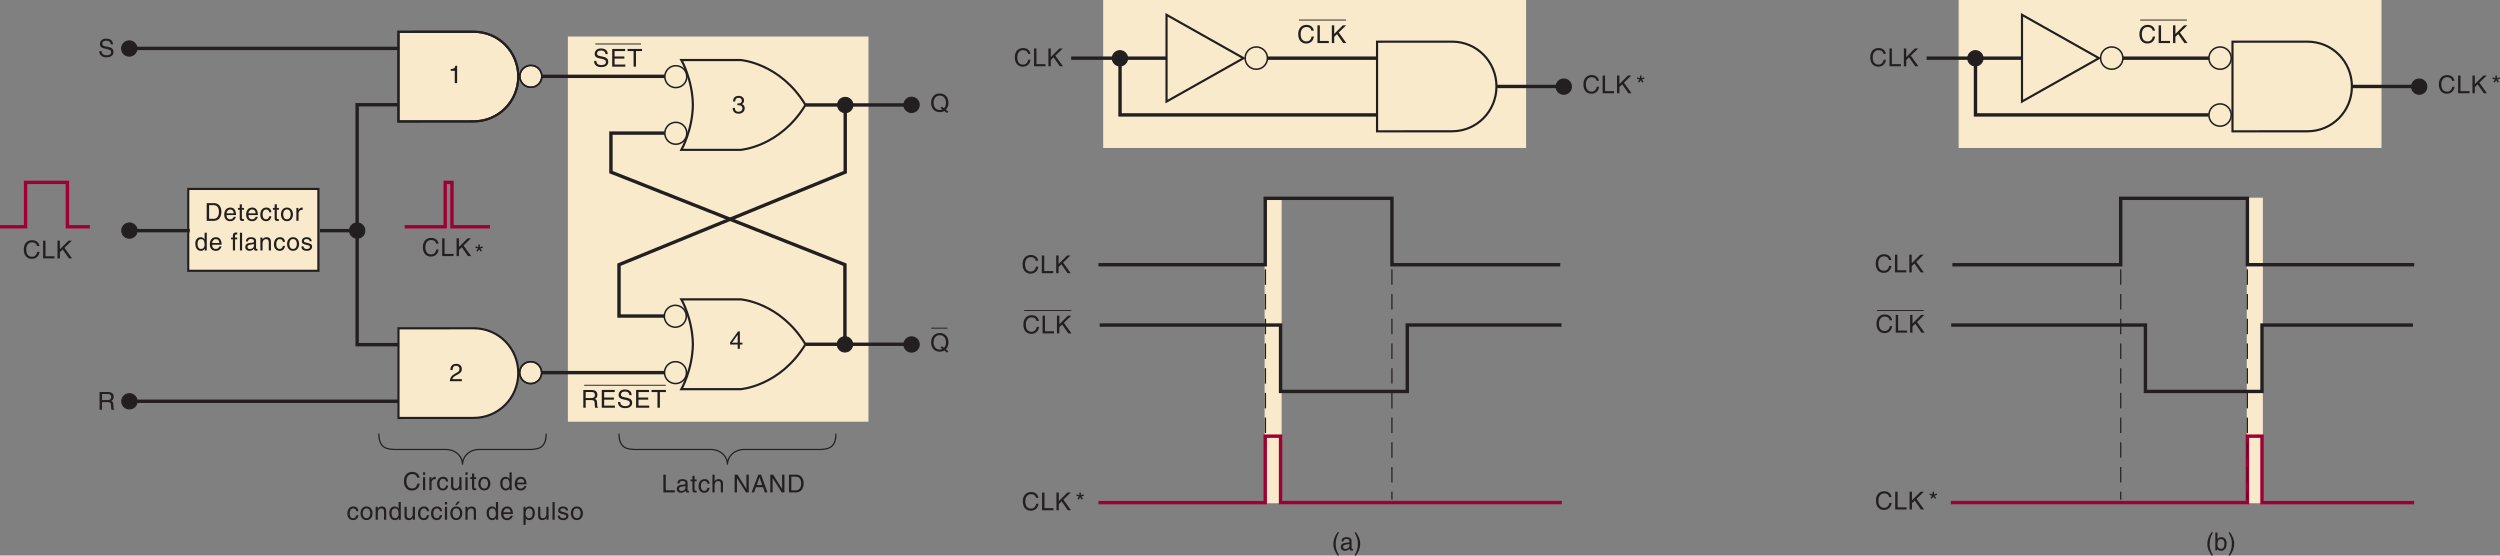 <?xml version="1.0" encoding="UTF-8" standalone="no"?>
<!-- Created with Inkscape (http://www.inkscape.org/) -->

<svg
   width="285.435mm"
   height="63.426mm"
   viewBox="0 0 285.435 63.426"
   version="1.1"
   id="svg5"
   inkscape:version="1.1 (c68e22c387, 2021-05-23)"
   sodipodi:docname="detector_flancos.svg"
   xmlns:inkscape="http://www.inkscape.org/namespaces/inkscape"
   xmlns:sodipodi="http://sodipodi.sourceforge.net/DTD/sodipodi-0.dtd"
   xmlns="http://www.w3.org/2000/svg"
   xmlns:svg="http://www.w3.org/2000/svg">
  <rect x="0" y="0" width="285.435" height="63.426" fill="#808080" stroke="none"/>
  <sodipodi:namedview
     id="namedview7"
     pagecolor="#ffffff"
     bordercolor="#666666"
     borderopacity="1.0"
     inkscape:pageshadow="2"
     inkscape:pageopacity="0.0"
     inkscape:pagecheckerboard="0"
     inkscape:document-units="mm"
     showgrid="false"
     inkscape:zoom="0.62003367"
     inkscape:cx="315.30546"
     inkscape:cy="259.66332"
     inkscape:window-width="1920"
     inkscape:window-height="1057"
     inkscape:window-x="-8"
     inkscape:window-y="-8"
     inkscape:window-maximized="1"
     inkscape:current-layer="layer1" />
  <defs
     id="defs2">
    <clipPath
       clipPathUnits="userSpaceOnUse"
       id="clipPath838">
      <path
         d="M 0,803.58 H 594.174 V 38.681 H 0 Z"
         id="path836" />
    </clipPath>
    <clipPath
       clipPathUnits="userSpaceOnUse"
       id="clipPath942">
      <path
         d="m 171.526,737.826 h 306.693 v -65.98 H 171.526 v 65.98"
         id="path940" />
    </clipPath>
    <clipPath
       clipPathUnits="userSpaceOnUse"
       id="clipPath956">
      <path
         d="m 171.526,737.826 h 306.693 v -65.98 H 171.526 v 65.98"
         id="path954" />
    </clipPath>
    <clipPath
       clipPathUnits="userSpaceOnUse"
       id="clipPath968">
      <path
         d="m 171.526,737.826 h 306.693 v -65.98 H 171.526 v 65.98"
         id="path966" />
    </clipPath>
    <clipPath
       clipPathUnits="userSpaceOnUse"
       id="clipPath1042">
      <path
         d="M 171.526,737.824 H 478.219 V 671.846 H 171.526 v 65.978"
         id="path1040" />
    </clipPath>
    <clipPath
       clipPathUnits="userSpaceOnUse"
       id="clipPath3234">
      <path
         d="m 171.527,419.747 h 349.26 V 237.804 h -349.26 v 181.943"
         id="path3232" />
    </clipPath>
    <clipPath
       clipPathUnits="userSpaceOnUse"
       id="clipPath3380">
      <path
         d="M 171.526,419.747 V 237.804 H 546.858 V 419.747 H 171.526"
         clip-rule="evenodd"
         id="path3378" />
    </clipPath>
    <clipPath
       clipPathUnits="userSpaceOnUse"
       id="clipPath3388">
      <path
         d="M 595.021,804.65 H 0 V 37.489 h 595.021 z"
         id="path3386" />
    </clipPath>
    <clipPath
       clipPathUnits="userSpaceOnUse"
       id="clipPath3574">
      <path
         d="M 53.729,683.857 H 90.833 V 643.514 H 53.729 Z"
         id="path3572" />
    </clipPath>
    <clipPath
       clipPathUnits="userSpaceOnUse"
       id="clipPath7602">
      <path
         d="M 0,803.58 H 594.174 V 38.681 H 0 Z"
         id="path7600" />
    </clipPath>
    <clipPath
       clipPathUnits="userSpaceOnUse"
       id="clipPath10002">
      <path
         d="M 165.53,387.699 V 227.608 h 307.273 v 160.091"
         id="path10000" />
    </clipPath>
    <clipPath
       clipPathUnits="userSpaceOnUse"
       id="clipPath14354">
      <path
         d="M 0,803.58 H 594.174 V 38.681 H 0 Z"
         id="path14352" />
    </clipPath>
  </defs>
  <g
     inkscape:label="Capa 1"
     inkscape:groupmode="layer"
     id="layer1"
     transform="translate(-21.865,-11.45)">
    <g
       id="g14338"
       transform="translate(83.211,-82.188)">
      <path
         d="M 3.613,141.661 H 37.687 V 97.93 H 3.613 Z"
         style="fill:#f8eacb;fill-opacity:1;fill-rule:nonzero;stroke:none;stroke-width:0.353"
         id="path9928" />
      <path
         d="M 3.613,97.929 H 37.687 V 141.661 H 3.613 Z"
         style="fill:none;stroke:#f8eacb;stroke-width:0.247;stroke-linecap:butt;stroke-linejoin:miter;stroke-miterlimit:4;stroke-dasharray:none;stroke-opacity:1"
         id="path9930" />
      <path
         d="M 14.555,102.354 H -13.352"
         style="fill:none;stroke:#231f20;stroke-width:0.388;stroke-linecap:butt;stroke-linejoin:miter;stroke-miterlimit:4;stroke-dasharray:none;stroke-opacity:1"
         id="path9934" />
      <path
         d="M 30.599,105.62 H 42.552"
         style="fill:none;stroke:#231f20;stroke-width:0.388;stroke-linecap:butt;stroke-linejoin:miter;stroke-miterlimit:4;stroke-dasharray:none;stroke-opacity:1"
         id="path9938" />
      <path
         d="M 30.622,132.944 H 42.552"
         style="fill:none;stroke:#231f20;stroke-width:0.388;stroke-linecap:butt;stroke-linejoin:miter;stroke-miterlimit:4;stroke-dasharray:none;stroke-opacity:1"
         id="path9942" />
      <path
         d="M 14.6,108.833 H 8.407 v 4.454 l 26.714,10.573 v 8.993"
         style="fill:none;stroke:#231f20;stroke-width:0.388;stroke-linecap:butt;stroke-linejoin:miter;stroke-miterlimit:4;stroke-dasharray:none;stroke-opacity:1"
         id="path9946" />
      <path
         d="M 14.474,129.724 H 9.328 v -5.864 l 25.829,-10.572 v -7.583"
         style="fill:none;stroke:#231f20;stroke-width:0.388;stroke-linecap:butt;stroke-linejoin:miter;stroke-miterlimit:4;stroke-dasharray:none;stroke-opacity:1"
         id="path9950" />
      <path
         d="m 35.16,106.5 c 0.483,0 0.875,-0.391 0.875,-0.872 0,-0.483 -0.391,-0.873 -0.875,-0.873 -0.484,0 -0.876,0.39 -0.876,0.873 0,0.482 0.392,0.872 0.876,0.872"
         style="fill:#231f20;fill-opacity:1;fill-rule:nonzero;stroke:none;stroke-width:0.353"
         id="path9954" />
      <path
         d="m 35.16,106.5 c 0.483,0 0.875,-0.391 0.875,-0.872 0,-0.483 -0.391,-0.873 -0.875,-0.873 -0.484,0 -0.876,0.39 -0.876,0.873 0,0.482 0.392,0.872 0.876,0.872 z"
         style="fill:none;stroke:#231f20;stroke-width:0.123;stroke-linecap:butt;stroke-linejoin:miter;stroke-miterlimit:4;stroke-dasharray:none;stroke-opacity:1"
         id="path9958" />
      <path
         d="m 35.125,133.828 c 0.483,0 0.876,-0.392 0.876,-0.873 0,-0.482 -0.392,-0.873 -0.876,-0.873 -0.484,0 -0.876,0.391 -0.876,0.873 0,0.481 0.392,0.873 0.876,0.873"
         style="fill:#231f20;fill-opacity:1;fill-rule:nonzero;stroke:none;stroke-width:0.353"
         id="path9962" />
      <path
         d="m 35.125,133.828 c 0.483,0 0.876,-0.392 0.876,-0.873 0,-0.482 -0.392,-0.873 -0.876,-0.873 -0.484,0 -0.876,0.391 -0.876,0.873 0,0.481 0.392,0.873 0.876,0.873 z"
         style="fill:none;stroke:#231f20;stroke-width:0.123;stroke-linecap:butt;stroke-linejoin:miter;stroke-miterlimit:4;stroke-dasharray:none;stroke-opacity:1"
         id="path9966" />
      <path
         d="m 15.815,103.642 c 0.693,0 1.256,-0.56 1.256,-1.251 0,-0.691 -0.563,-1.251 -1.256,-1.251 -0.693,0 -1.255,0.56 -1.255,1.251 0,0.691 0.562,1.251 1.255,1.251 z"
         style="fill:none;stroke:#231f20;stroke-width:0.176;stroke-linecap:butt;stroke-linejoin:miter;stroke-miterlimit:4;stroke-dasharray:none;stroke-opacity:1"
         id="path9970" />
      <path
         d="m 15.757,130.996 c 0.693,0 1.255,-0.56 1.255,-1.251 0,-0.691 -0.562,-1.25 -1.255,-1.25 -0.693,0 -1.255,0.559 -1.255,1.25 0,0.691 0.562,1.251 1.255,1.251 z"
         style="fill:none;stroke:#231f20;stroke-width:0.176;stroke-linecap:butt;stroke-linejoin:miter;stroke-miterlimit:4;stroke-dasharray:none;stroke-opacity:1"
         id="path9974" />
      <path
         d="m 15.779,137.432 c 0.693,0 1.255,-0.56 1.255,-1.25 0,-0.691 -0.562,-1.25 -1.255,-1.25 -0.693,0 -1.254,0.56 -1.254,1.25 0,0.69 0.562,1.25 1.254,1.25 z"
         style="fill:none;stroke:#231f20;stroke-width:0.176;stroke-linecap:butt;stroke-linejoin:miter;stroke-miterlimit:4;stroke-dasharray:none;stroke-opacity:1"
         id="path9978" />
      <path
         d="M 14.525,136.182 H -4.469"
         style="fill:none;stroke:#231f20;stroke-width:0.388;stroke-linecap:butt;stroke-linejoin:miter;stroke-miterlimit:4;stroke-dasharray:none;stroke-opacity:1"
         id="path9982" />
      <path
         d="m 13.033,138.404 h 0.688 v 1.783 h 0.275 v -1.783 h 0.688 v -0.242 h -1.651 z m -0.254,1.541 h -1.226 v -0.678 h 1.112 v -0.243 h -1.112 v -0.621 h 1.206 v -0.242 h -1.48 v 2.026 h 1.5 z m -2.004,-1.191 c -0.011,-0.223 -0.082,-0.646 -0.793,-0.646 -0.492,0 -0.699,0.311 -0.699,0.627 0,0.352 0.3,0.446 0.433,0.477 l 0.416,0.096 c 0.334,0.079 0.433,0.147 0.433,0.358 0,0.29 -0.334,0.341 -0.532,0.341 -0.261,0 -0.561,-0.107 -0.561,-0.474 H 9.214 c 0,0.189 0.034,0.358 0.207,0.513 0.091,0.082 0.238,0.195 0.615,0.195 0.348,0 0.795,-0.133 0.795,-0.612 0,-0.322 -0.198,-0.48 -0.461,-0.542 l -0.58,-0.132 c -0.119,-0.028 -0.241,-0.085 -0.241,-0.257 0,-0.307 0.292,-0.356 0.464,-0.356 0.229,0 0.49,0.099 0.504,0.412 z m -1.913,1.191 h -1.226 v -0.678 h 1.112 v -0.243 H 7.635 v -0.621 h 1.206 v -0.242 H 7.36 v 2.026 H 8.861 Z M 5.526,138.396 H 6.211 c 0.136,0 0.365,0.025 0.365,0.338 0,0.299 -0.212,0.35 -0.413,0.35 H 5.526 Z m 0,0.922 h 0.665 c 0.328,0 0.362,0.195 0.362,0.362 0,0.076 0.008,0.384 0.048,0.508 h 0.337 v -0.045 c -0.085,-0.047 -0.099,-0.09 -0.101,-0.203 l -0.017,-0.367 c -0.011,-0.283 -0.127,-0.333 -0.243,-0.381 0.13,-0.076 0.283,-0.186 0.283,-0.485 0,-0.429 -0.334,-0.545 -0.668,-0.545 h -0.94 v 2.026 H 5.526 v -0.869"
         style="fill:#231f20;fill-opacity:1;fill-rule:nonzero;stroke:none;stroke-width:0.353"
         id="path9986" />
      <path
         d="m 46.926,133.733 -0.277,-0.215 c 0.215,-0.217 0.295,-0.536 0.295,-0.792 0,-0.438 -0.232,-1.067 -0.991,-1.067 -0.758,0 -0.99,0.629 -0.99,1.067 0,0.437 0.232,1.066 0.99,1.066 0.216,0 0.391,-0.051 0.524,-0.136 l 0.312,0.24 z m -0.886,-0.412 0.212,0.163 c -0.085,0.043 -0.187,0.066 -0.3,0.066 -0.442,0 -0.708,-0.347 -0.708,-0.823 0,-0.478 0.266,-0.824 0.708,-0.824 0.441,0 0.708,0.346 0.708,0.824 0,0.259 -0.079,0.482 -0.224,0.625 l -0.257,-0.2 -0.139,0.17"
         style="fill:#231f20;fill-opacity:1;fill-rule:nonzero;stroke:none;stroke-width:0.353"
         id="path9990" />
      <path
         d="m 10.304,99.465 h 0.688 v 1.784 h 0.275 v -1.784 h 0.688 v -0.242 h -1.651 z m -0.255,1.541 H 8.824 v -0.677 h 1.112 v -0.242 H 8.824 V 99.465 H 10.03 V 99.223 H 8.55 v 2.026 H 10.049 Z M 8.046,99.816 C 8.034,99.593 7.963,99.169 7.253,99.169 c -0.493,0 -0.7,0.311 -0.7,0.627 0,0.352 0.3,0.445 0.433,0.476 l 0.416,0.096 c 0.334,0.08 0.433,0.147 0.433,0.359 0,0.291 -0.334,0.342 -0.532,0.342 -0.261,0 -0.561,-0.108 -0.561,-0.474 H 6.486 c 0,0.189 0.034,0.358 0.207,0.513 0.091,0.082 0.238,0.194 0.615,0.194 0.348,0 0.795,-0.133 0.795,-0.612 0,-0.322 -0.198,-0.48 -0.461,-0.542 l -0.58,-0.133 C 6.942,99.988 6.82,99.931 6.82,99.759 c 0,-0.307 0.292,-0.356 0.465,-0.356 0.229,0 0.489,0.099 0.503,0.412 h 0.258"
         style="fill:#231f20;fill-opacity:1;fill-rule:nonzero;stroke:none;stroke-width:0.353"
         id="path9994" />
      <path
         d="m -61.346,119.53 h 2.919 v -5.068 h 4.777 v 5.068 h 2.565"
         style="fill:none;stroke:#9e0034;stroke-width:0.388;stroke-linecap:butt;stroke-linejoin:miter;stroke-miterlimit:4;stroke-dasharray:none;stroke-opacity:1"
         id="path10006" />
      <path
         d="m 22.84,105.652 c 0.037,0 0.077,-0.002 0.113,-0.002 0.17,0 0.464,0.031 0.464,0.364 0,0.229 -0.178,0.383 -0.433,0.383 -0.371,0 -0.416,-0.25 -0.425,-0.437 h -0.258 c 0.017,0.229 0.076,0.457 0.297,0.573 0.097,0.051 0.221,0.088 0.368,0.088 0.507,0 0.716,-0.314 0.716,-0.638 0,-0.265 -0.139,-0.401 -0.331,-0.463 v -0.005 c 0.107,-0.034 0.254,-0.155 0.254,-0.409 0,-0.301 -0.229,-0.522 -0.614,-0.522 -0.524,0 -0.643,0.359 -0.643,0.649 h 0.244 c 0.011,-0.138 0.034,-0.425 0.388,-0.425 0.297,0 0.368,0.195 0.368,0.313 0,0.248 -0.187,0.325 -0.379,0.325 -0.042,0 -0.088,-0.003 -0.13,-0.007 v 0.215"
         style="fill:#231f20;fill-opacity:1;fill-rule:nonzero;stroke:none;stroke-width:0.353"
         id="path10010" />
      <path
         d="m 22.875,131.861 h 0.005 v 0.899 h -0.639 z m 0.546,1.114 v -0.215 h -0.292 v -1.286 H 22.922 l -0.911,1.258 v 0.243 h 0.869 v 0.483 h 0.249 v -0.483 h 0.292"
         style="fill:#231f20;fill-opacity:1;fill-rule:nonzero;stroke:none;stroke-width:0.353"
         id="path10014" />
      <path
         d="m -15.137,119.53 h 4.622 v -5.068 h 0.773 v 5.068 h 4.334"
         style="fill:none;stroke:#9e0034;stroke-width:0.388;stroke-linecap:butt;stroke-linejoin:miter;stroke-miterlimit:4;stroke-dasharray:none;stroke-opacity:1"
         id="path10018" />
      <path
         d="m -0.737,103.603 c 0.693,0 1.255,-0.56 1.255,-1.251 0,-0.69 -0.562,-1.25 -1.255,-1.25 -0.693,0 -1.255,0.56 -1.255,1.25 0,0.691 0.562,1.251 1.255,1.251"
         style="fill:#f8eacb;fill-opacity:1;fill-rule:nonzero;stroke:none;stroke-width:0.353"
         id="path10022" />
      <path
         d="m -0.737,103.603 c 0.693,0 1.255,-0.56 1.255,-1.251 0,-0.69 -0.562,-1.25 -1.255,-1.25 -0.693,0 -1.255,0.56 -1.255,1.25 0,0.691 0.562,1.251 1.255,1.251 z"
         style="fill:none;stroke:#231f20;stroke-width:0.176;stroke-linecap:butt;stroke-linejoin:miter;stroke-miterlimit:4;stroke-dasharray:none;stroke-opacity:1"
         id="path10026" />
      <path
         d="m -0.737,103.603 c 0.693,0 1.255,-0.56 1.255,-1.251 0,-0.69 -0.562,-1.25 -1.255,-1.25 -0.693,0 -1.255,0.56 -1.255,1.25 0,0.691 0.562,1.251 1.255,1.251 z"
         style="fill:none;stroke:#231f20;stroke-width:0.176;stroke-linecap:butt;stroke-linejoin:miter;stroke-miterlimit:4;stroke-dasharray:none;stroke-opacity:1"
         id="path10030" />
      <path
         d="m -0.76,137.436 c 0.693,0 1.255,-0.56 1.255,-1.251 0,-0.691 -0.562,-1.25 -1.255,-1.25 -0.693,0 -1.255,0.559 -1.255,1.25 0,0.691 0.562,1.251 1.255,1.251"
         style="fill:#f8eacb;fill-opacity:1;fill-rule:nonzero;stroke:none;stroke-width:0.353"
         id="path10034" />
      <path
         d="m -0.76,137.436 c 0.693,0 1.255,-0.56 1.255,-1.251 0,-0.691 -0.562,-1.25 -1.255,-1.25 -0.693,0 -1.255,0.559 -1.255,1.25 0,0.691 0.562,1.251 1.255,1.251 z"
         style="fill:none;stroke:#231f20;stroke-width:0.176;stroke-linecap:butt;stroke-linejoin:miter;stroke-miterlimit:4;stroke-dasharray:none;stroke-opacity:1"
         id="path10038" />
      <path
         d="m -0.76,137.436 c 0.693,0 1.255,-0.56 1.255,-1.251 0,-0.691 -0.562,-1.25 -1.255,-1.25 -0.693,0 -1.255,0.559 -1.255,1.25 0,0.691 0.562,1.251 1.255,1.251 z"
         style="fill:none;stroke:#231f20;stroke-width:0.176;stroke-linecap:butt;stroke-linejoin:miter;stroke-miterlimit:4;stroke-dasharray:none;stroke-opacity:1"
         id="path10042" />
      <path
         d="m -39.854,124.556 h 14.861 v -9.346 h -14.861 z"
         style="fill:#f8eacb;fill-opacity:1;fill-rule:nonzero;stroke:none;stroke-width:0.353"
         id="path10044" />
      <path
         d="m -39.854,115.21 h 14.861 v 9.346 h -14.861 z"
         style="fill:none;stroke:#f8eacb;stroke-width:0.106;stroke-linecap:butt;stroke-linejoin:miter;stroke-miterlimit:4;stroke-dasharray:none;stroke-opacity:1"
         id="path10046" />
      <path
         d="M -12.786,99.163 H -46.399"
         style="fill:none;stroke:#231f20;stroke-width:0.388;stroke-linecap:butt;stroke-linejoin:miter;stroke-miterlimit:4;stroke-dasharray:none;stroke-opacity:1"
         id="path10050" />
      <path
         d="M -12.786,139.452 H -46.399"
         style="fill:none;stroke:#231f20;stroke-width:0.388;stroke-linecap:butt;stroke-linejoin:miter;stroke-miterlimit:4;stroke-dasharray:none;stroke-opacity:1"
         id="path10054" />
      <path
         d="m -39.677,119.971 h -6.9"
         style="fill:none;stroke:#231f20;stroke-width:0.388;stroke-linecap:butt;stroke-linejoin:miter;stroke-miterlimit:4;stroke-dasharray:none;stroke-opacity:1"
         id="path10058" />
      <path
         d="m -20.57,119.971 h -4.246"
         style="fill:none;stroke:#231f20;stroke-width:0.388;stroke-linecap:butt;stroke-linejoin:miter;stroke-miterlimit:4;stroke-dasharray:none;stroke-opacity:1"
         id="path10062" />
      <path
         d="m -12.432,105.596 h -8.138 v 27.393 h 7.077"
         style="fill:none;stroke:#231f20;stroke-width:0.388;stroke-linecap:butt;stroke-linejoin:miter;stroke-miterlimit:4;stroke-dasharray:none;stroke-opacity:1"
         id="path10066" />
      <path
         d="m 42.731,133.841 c 0.483,0 0.876,-0.391 0.876,-0.873 0,-0.482 -0.393,-0.873 -0.876,-0.873 -0.484,0 -0.876,0.391 -0.876,0.873 0,0.482 0.392,0.873 0.876,0.873"
         style="fill:#231f20;fill-opacity:1;fill-rule:nonzero;stroke:none;stroke-width:0.353"
         id="path10070" />
      <path
         d="m 42.731,133.841 c 0.483,0 0.876,-0.391 0.876,-0.873 0,-0.482 -0.393,-0.873 -0.876,-0.873 -0.484,0 -0.876,0.391 -0.876,0.873 0,0.482 0.392,0.873 0.876,0.873 z"
         style="fill:none;stroke:#231f20;stroke-width:0.123;stroke-linecap:butt;stroke-linejoin:miter;stroke-miterlimit:4;stroke-dasharray:none;stroke-opacity:1"
         id="path10074" />
      <path
         d="m 42.731,106.48 c 0.483,0 0.876,-0.392 0.876,-0.873 0,-0.482 -0.393,-0.872 -0.876,-0.872 -0.484,0 -0.876,0.391 -0.876,0.872 0,0.482 0.392,0.873 0.876,0.873"
         style="fill:#231f20;fill-opacity:1;fill-rule:nonzero;stroke:none;stroke-width:0.353"
         id="path10078" />
      <path
         d="m 42.731,106.48 c 0.483,0 0.876,-0.392 0.876,-0.873 0,-0.482 -0.393,-0.872 -0.876,-0.872 -0.484,0 -0.876,0.391 -0.876,0.872 0,0.482 0.392,0.873 0.876,0.873 z"
         style="fill:none;stroke:#231f20;stroke-width:0.123;stroke-linecap:butt;stroke-linejoin:miter;stroke-miterlimit:4;stroke-dasharray:none;stroke-opacity:1"
         id="path10082" />
      <path
         d="m -39.854,115.21 h 14.861 v 9.346 h -14.861 z"
         style="fill:none;stroke:#231f20;stroke-width:0.247;stroke-linecap:butt;stroke-linejoin:miter;stroke-miterlimit:4;stroke-dasharray:none;stroke-opacity:1"
         id="path10084" />
      <path
         d="m 29.004,148.064 h 0.513 c 0.373,0 0.608,0.257 0.608,0.767 0,0.511 -0.232,0.791 -0.589,0.791 h -0.532 z m -0.274,1.791 h 0.813 c 0.667,0 0.866,-0.587 0.866,-1.041 0,-0.584 -0.326,-0.984 -0.855,-0.984 h -0.824 z m -0.781,-0.389 h -0.006 l -1.016,-1.637 h -0.326 v 2.026 h 0.266 v -1.637 h 0.006 l 1.033,1.637 h 0.309 v -2.026 h -0.266 z m -2.901,-0.443 0.326,-0.891 h 0.005 l 0.3,0.891 z m 0.73,0.243 0.201,0.59 h 0.3 l -0.736,-2.026 h -0.312 l -0.764,2.026 h 0.283 l 0.213,-0.59 z m -1.902,0.201 h -0.006 l -1.016,-1.637 h -0.325 v 2.026 h 0.266 v -1.637 h 0.006 l 1.033,1.637 h 0.308 v -2.026 H 23.876 Z m -2.675,-0.615 c 0,-0.421 -0.289,-0.514 -0.518,-0.514 -0.237,0 -0.362,0.147 -0.433,0.24 h -0.006 v -0.748 H 19.995 v 2.026 h 0.249 v -0.804 c 0,-0.373 0.209,-0.491 0.413,-0.491 0.237,0 0.294,0.129 0.294,0.33 v 0.965 h 0.249 z m -1.526,0.025 c -0.019,-0.257 -0.167,-0.539 -0.555,-0.539 -0.49,0 -0.711,0.364 -0.711,0.821 0,0.426 0.247,0.739 0.663,0.739 0.433,0 0.577,-0.33 0.603,-0.564 h -0.241 c -0.042,0.226 -0.187,0.35 -0.353,0.35 -0.343,0 -0.405,-0.313 -0.405,-0.567 0,-0.262 0.099,-0.556 0.408,-0.556 0.21,0 0.32,0.119 0.351,0.316 z m -1.48,-0.29 V 148.38 H 17.957 v -0.412 h -0.249 v 0.412 h -0.201 v 0.206 h 0.201 v 0.973 c 0,0.178 0.054,0.316 0.3,0.316 0.025,0 0.096,-0.012 0.187,-0.02 v -0.195 h -0.088 c -0.051,0 -0.15,0 -0.15,-0.116 v -0.959 z m -1.285,0.759 c 0,0.197 -0.226,0.347 -0.459,0.347 -0.187,0 -0.269,-0.096 -0.269,-0.256 0,-0.187 0.195,-0.223 0.318,-0.24 0.308,-0.04 0.37,-0.062 0.41,-0.093 z m -0.683,-0.516 c 0.017,-0.114 0.057,-0.285 0.34,-0.285 0.235,0 0.348,0.084 0.348,0.239 0,0.147 -0.071,0.17 -0.13,0.175 l -0.411,0.051 c -0.413,0.051 -0.45,0.339 -0.45,0.463 0,0.254 0.192,0.425 0.464,0.425 0.289,0 0.439,-0.135 0.535,-0.24 0.009,0.114 0.043,0.226 0.263,0.226 0.056,0 0.093,-0.017 0.135,-0.028 v -0.18 c -0.028,0.006 -0.059,0.011 -0.082,0.011 -0.051,0 -0.082,-0.026 -0.082,-0.087 v -0.849 c 0,-0.378 -0.43,-0.412 -0.549,-0.412 -0.365,0 -0.6,0.139 -0.611,0.491 z m -1.559,-0.999 h -0.274 v 2.026 h 1.305 v -0.242 h -1.03 v -1.783"
         style="fill:#231f20;fill-opacity:1;fill-rule:nonzero;stroke:none;stroke-width:0.353"
         id="path10088" />
      <path
         d="m -13.445,148.179 c -0.04,-0.339 -0.312,-0.663 -0.835,-0.663 -0.592,0 -0.948,0.432 -0.948,1.055 0,0.779 0.453,1.078 0.914,1.078 0.153,0 0.776,-0.034 0.889,-0.799 h -0.266 c -0.093,0.472 -0.402,0.556 -0.58,0.556 -0.504,0 -0.674,-0.367 -0.674,-0.844 0,-0.533 0.297,-0.804 0.666,-0.804 0.195,0 0.492,0.065 0.569,0.421 h 0.266"
         style="fill:#231f20;fill-opacity:1;fill-rule:nonzero;stroke:none;stroke-width:0.353"
         id="path10092" />
      <path
         d="m -3.978,148.852 c 0,-0.189 0.02,-0.552 0.405,-0.552 0.359,0 0.399,0.386 0.399,0.625 0,0.393 -0.246,0.497 -0.405,0.497 -0.272,0 -0.399,-0.245 -0.399,-0.57 z m 1.056,-1.284 h -0.249 v 0.739 l -0.006,0.021 c -0.059,-0.084 -0.173,-0.252 -0.441,-0.252 -0.394,0 -0.617,0.321 -0.617,0.737 0,0.352 0.147,0.824 0.651,0.824 0.144,0 0.314,-0.045 0.422,-0.246 h 0.005 v 0.203 h 0.235 z m -3.558,1.287 c 0,-0.198 0.074,-0.564 0.43,-0.564 0.357,0 0.43,0.366 0.43,0.564 0,0.198 -0.073,0.564 -0.43,0.564 -0.357,0 -0.43,-0.367 -0.43,-0.564 z m -0.258,0 c 0,0.381 0.215,0.778 0.688,0.778 0.473,0 0.688,-0.397 0.688,-0.778 0,-0.381 -0.215,-0.779 -0.688,-0.779 -0.473,0 -0.688,0.398 -0.688,0.779 z m -0.229,-0.531 v -0.206 h -0.238 v -0.412 h -0.249 v 0.412 h -0.201 v 0.206 h 0.201 v 0.974 c 0,0.177 0.054,0.316 0.3,0.316 0.025,0 0.096,-0.012 0.187,-0.02 v -0.195 h -0.088 c -0.051,0 -0.15,0 -0.15,-0.115 v -0.96 z m -1.237,-0.474 h 0.249 v -0.283 h -0.249 z m 0.249,0 z m 0,0.268 h -0.249 v 1.476 h 0.249 z m -0.7,1.475 v -1.475 h -0.249 v 0.813 c 0,0.214 -0.093,0.49 -0.407,0.49 -0.161,0 -0.286,-0.082 -0.286,-0.325 v -0.978 h -0.249 v 1.06 c 0,0.353 0.264,0.458 0.482,0.458 0.238,0 0.365,-0.091 0.47,-0.262 l 0.006,0.006 v 0.214 z m -1.52,-0.979 c -0.02,-0.256 -0.167,-0.539 -0.555,-0.539 -0.49,0 -0.71,0.364 -0.71,0.821 0,0.426 0.246,0.74 0.662,0.74 0.433,0 0.577,-0.331 0.603,-0.565 h -0.241 c -0.042,0.226 -0.187,0.35 -0.354,0.35 -0.343,0 -0.405,-0.313 -0.405,-0.567 0,-0.262 0.099,-0.556 0.408,-0.556 0.21,0 0.32,0.118 0.351,0.315 z m -1.897,0.121 c 0,-0.214 0.147,-0.395 0.379,-0.395 h 0.094 v -0.256 c -0.02,-0.006 -0.034,-0.009 -0.065,-0.009 -0.187,0 -0.317,0.116 -0.417,0.288 h -0.005 v -0.245 h -0.235 v 1.475 h 0.249 z m -0.976,-0.885 h 0.249 v -0.283 h -0.249 z m 0.249,0 z m 0,0.268 h -0.249 v 1.475 h 0.249 v -1.475"
         style="fill:#231f20;fill-opacity:1;fill-rule:nonzero;stroke:none;stroke-width:0.353"
         id="path10096" />
      <path
         d="m -2.31,148.74 c 0,-0.229 0.181,-0.44 0.411,-0.44 0.302,0 0.398,0.211 0.413,0.44 z m 0.812,0.392 c -0.008,0.111 -0.147,0.291 -0.382,0.291 -0.286,0 -0.43,-0.178 -0.43,-0.485 h 1.081 c 0,-0.522 -0.21,-0.861 -0.637,-0.861 -0.49,0 -0.71,0.364 -0.71,0.821 0,0.426 0.246,0.74 0.663,0.74 0.237,0 0.334,-0.057 0.402,-0.102 0.187,-0.124 0.255,-0.333 0.263,-0.404 h -0.249"
         style="fill:#231f20;fill-opacity:1;fill-rule:nonzero;stroke:none;stroke-width:0.353"
         id="path10100" />
      <path
         d="m 4.087,152.241 c 0,-0.198 0.073,-0.564 0.43,-0.564 0.356,0 0.43,0.366 0.43,0.564 0,0.198 -0.074,0.564 -0.43,0.564 -0.357,0 -0.43,-0.367 -0.43,-0.564 z m -0.258,0 c 0,0.381 0.215,0.779 0.688,0.779 0.472,0 0.688,-0.398 0.688,-0.779 0,-0.381 -0.215,-0.778 -0.688,-0.778 -0.473,0 -0.688,0.397 -0.688,0.778 z m -0.32,-0.316 c 0,-0.073 -0.037,-0.462 -0.566,-0.462 -0.291,0 -0.561,0.147 -0.561,0.471 0,0.203 0.136,0.307 0.343,0.358 l 0.289,0.071 c 0.212,0.054 0.294,0.093 0.294,0.212 0,0.164 -0.161,0.234 -0.34,0.234 -0.351,0 -0.385,-0.186 -0.393,-0.302 H 2.335 c 0.009,0.178 0.051,0.516 0.637,0.516 0.334,0 0.586,-0.184 0.586,-0.489 0,-0.2 -0.107,-0.313 -0.416,-0.389 l -0.249,-0.062 c -0.192,-0.048 -0.269,-0.076 -0.269,-0.198 0,-0.183 0.218,-0.208 0.295,-0.208 0.314,0 0.348,0.154 0.351,0.248 z M 1.984,150.954 H 1.734 v 2.026 h 0.249 z m -0.699,2.025 v -1.475 H 1.036 v 0.812 c 0,0.215 -0.094,0.491 -0.408,0.491 -0.161,0 -0.286,-0.082 -0.286,-0.324 v -0.979 h -0.249 v 1.06 c 0,0.352 0.263,0.457 0.481,0.457 0.238,0 0.365,-0.09 0.47,-0.262 l 0.006,0.006 v 0.213 z m -2.864,0.585 h 0.249 v -0.739 h 0.006 c 0.065,0.104 0.195,0.198 0.393,0.198 0.504,0 0.651,-0.471 0.651,-0.824 0,-0.415 -0.223,-0.736 -0.617,-0.736 -0.268,0 -0.382,0.166 -0.441,0.25 h -0.006 v -0.208 h -0.235 z m 0.238,-1.252 c 0,-0.24 0.04,-0.627 0.399,-0.627 0.385,0 0.405,0.365 0.405,0.554 0,0.325 -0.127,0.569 -0.399,0.569 -0.158,0 -0.404,-0.104 -0.404,-0.496 z m -2.525,-0.187 c 0,-0.229 0.181,-0.441 0.411,-0.441 0.303,0 0.399,0.212 0.413,0.441 z m 0.812,0.393 c -0.008,0.109 -0.147,0.29 -0.382,0.29 -0.286,0 -0.43,-0.178 -0.43,-0.485 h 1.081 c 0,-0.522 -0.21,-0.86 -0.637,-0.86 -0.49,0 -0.71,0.363 -0.71,0.821 0,0.426 0.246,0.739 0.663,0.739 0.237,0 0.334,-0.056 0.401,-0.102 0.187,-0.124 0.255,-0.332 0.264,-0.403 z m -2.479,-0.28 c 0,-0.189 0.019,-0.554 0.404,-0.554 0.36,0 0.399,0.387 0.399,0.627 0,0.392 -0.246,0.496 -0.405,0.496 -0.272,0 -0.399,-0.245 -0.399,-0.569 z m 1.056,-1.284 h -0.249 v 0.739 l -0.006,0.019 c -0.059,-0.084 -0.173,-0.25 -0.442,-0.25 -0.394,0 -0.617,0.321 -0.617,0.736 0,0.353 0.147,0.824 0.651,0.824 0.144,0 0.314,-0.045 0.422,-0.246 h 0.006 v 0.203 h 0.235 z m -2.525,1.021 c 0,-0.42 -0.289,-0.513 -0.518,-0.513 -0.255,0 -0.393,0.173 -0.447,0.25 h -0.006 v -0.208 h -0.235 v 1.475 h 0.249 v -0.804 c 0,-0.401 0.249,-0.491 0.39,-0.491 0.244,0 0.318,0.13 0.318,0.387 v 0.908 h 0.249 z m -1.815,-1.066 h -0.306 l -0.252,0.398 h 0.189 z m -0.863,1.332 c 0,-0.198 0.074,-0.564 0.43,-0.564 0.357,0 0.43,0.366 0.43,0.564 0,0.198 -0.074,0.564 -0.43,0.564 -0.357,0 -0.43,-0.367 -0.43,-0.564 z m -0.258,0 c 0,0.381 0.215,0.779 0.688,0.779 0.473,0 0.688,-0.398 0.688,-0.779 0,-0.381 -0.215,-0.778 -0.688,-0.778 -0.473,0 -0.688,0.397 -0.688,0.778 z m -0.609,-1.004 h 0.249 v -0.283 h -0.249 z m 0.249,0 z m 0,0.268 h -0.249 v 1.475 h 0.249 z m -0.575,0.496 c -0.019,-0.257 -0.167,-0.539 -0.555,-0.539 -0.49,0 -0.711,0.363 -0.711,0.821 0,0.426 0.247,0.739 0.663,0.739 0.433,0 0.577,-0.33 0.603,-0.564 h -0.241 c -0.042,0.225 -0.187,0.349 -0.353,0.349 -0.343,0 -0.405,-0.313 -0.405,-0.567 0,-0.262 0.099,-0.556 0.408,-0.556 0.21,0 0.32,0.119 0.351,0.317 z m -1.486,0 c -0.019,-0.257 -0.167,-0.539 -0.555,-0.539 -0.49,0 -0.71,0.363 -0.71,0.821 0,0.426 0.246,0.739 0.662,0.739 0.433,0 0.577,-0.33 0.603,-0.564 h -0.24 c -0.043,0.225 -0.187,0.349 -0.354,0.349 -0.343,0 -0.405,-0.313 -0.405,-0.567 0,-0.262 0.099,-0.556 0.408,-0.556 0.21,0 0.32,0.119 0.351,0.317 z m -1.61,0.978 v -1.475 h -0.249 v 0.812 c 0,0.215 -0.093,0.491 -0.407,0.491 -0.162,0 -0.286,-0.082 -0.286,-0.324 v -0.979 h -0.249 v 1.06 c 0,0.352 0.263,0.457 0.481,0.457 0.237,0 0.365,-0.09 0.47,-0.262 l 0.006,0.006 v 0.213 z m -2.672,-0.741 c 0,-0.189 0.02,-0.554 0.405,-0.554 0.359,0 0.399,0.387 0.399,0.627 0,0.392 -0.246,0.496 -0.405,0.496 -0.272,0 -0.399,-0.245 -0.399,-0.569 z m 1.056,-1.284 h -0.249 v 0.739 l -0.006,0.019 c -0.059,-0.084 -0.173,-0.25 -0.442,-0.25 -0.393,0 -0.617,0.321 -0.617,0.736 0,0.353 0.147,0.824 0.651,0.824 0.144,0 0.314,-0.045 0.422,-0.246 h 0.006 v 0.203 h 0.235 z m -1.667,1.021 c 0,-0.42 -0.289,-0.513 -0.518,-0.513 -0.255,0 -0.393,0.173 -0.447,0.25 h -0.005 v -0.208 h -0.235 v 1.475 h 0.249 v -0.804 c 0,-0.401 0.249,-0.491 0.39,-0.491 0.243,0 0.317,0.13 0.317,0.387 v 0.908 h 0.249 z m -2.678,0.265 c 0,-0.198 0.073,-0.564 0.43,-0.564 0.357,0 0.43,0.366 0.43,0.564 0,0.198 -0.073,0.564 -0.43,0.564 -0.357,0 -0.43,-0.367 -0.43,-0.564 z m -0.258,0 c 0,0.381 0.215,0.779 0.688,0.779 0.473,0 0.688,-0.398 0.688,-0.779 0,-0.381 -0.215,-0.778 -0.688,-0.778 -0.473,0 -0.688,0.397 -0.688,0.778 z m -0.235,-0.24 c -0.02,-0.257 -0.167,-0.539 -0.555,-0.539 -0.49,0 -0.71,0.363 -0.71,0.821 0,0.426 0.247,0.739 0.662,0.739 0.433,0 0.577,-0.33 0.603,-0.564 h -0.241 c -0.043,0.225 -0.187,0.349 -0.354,0.349 -0.343,0 -0.405,-0.313 -0.405,-0.567 0,-0.262 0.098,-0.556 0.407,-0.556 0.21,0 0.32,0.119 0.351,0.317 h 0.241"
         style="fill:#231f20;fill-opacity:1;fill-rule:nonzero;stroke:none;stroke-width:0.353"
         id="path10104" />
      <path
         d="m -8.942,122.166 0.32,-0.305 0.71,1.016 h 0.357 l -0.869,-1.207 0.846,-0.818 h -0.38 l -0.985,0.981 v -0.981 H -9.217 v 2.025 h 0.274 z m -1.645,-1.315 h -0.274 v 2.025 h 1.305 v -0.243 h -1.031 z m -0.696,0.61 c -0.04,-0.339 -0.312,-0.664 -0.835,-0.664 -0.592,0 -0.948,0.432 -0.948,1.055 0,0.779 0.453,1.078 0.914,1.078 0.153,0 0.776,-0.035 0.889,-0.799 h -0.266 c -0.093,0.471 -0.402,0.556 -0.58,0.556 -0.504,0 -0.674,-0.367 -0.674,-0.843 0,-0.534 0.297,-0.804 0.666,-0.804 0.195,0 0.492,0.065 0.569,0.421 h 0.266"
         style="fill:#231f20;fill-opacity:1;fill-rule:nonzero;stroke:none;stroke-width:0.353"
         id="path10108" />
      <path
         d="m -7.079,121.914 0.306,0.096 -0.19,0.26 0.139,0.096 0.184,-0.265 0.184,0.265 0.138,-0.096 -0.189,-0.26 0.306,-0.096 -0.056,-0.155 -0.297,0.107 v -0.31 h -0.17 v 0.31 l -0.297,-0.107 -0.056,0.155"
         style="fill:#231f20;fill-opacity:1;fill-rule:nonzero;stroke:none;stroke-width:0.353"
         id="path10112" />
      <path
         d="m -54.507,122.429 0.32,-0.304 0.71,1.016 h 0.357 l -0.869,-1.207 0.846,-0.818 h -0.38 l -0.985,0.981 v -0.981 h -0.275 v 2.025 h 0.275 z m -1.645,-1.314 h -0.274 v 2.025 h 1.305 v -0.243 h -1.03 z m -0.696,0.609 c -0.04,-0.338 -0.311,-0.663 -0.835,-0.663 -0.592,0 -0.948,0.432 -0.948,1.055 0,0.779 0.453,1.078 0.914,1.078 0.153,0 0.775,-0.034 0.889,-0.798 h -0.266 c -0.093,0.471 -0.401,0.556 -0.58,0.556 -0.504,0 -0.674,-0.367 -0.674,-0.843 0,-0.534 0.297,-0.804 0.665,-0.804 0.195,0 0.492,0.065 0.569,0.42 h 0.266"
         style="fill:#231f20;fill-opacity:1;fill-rule:nonzero;stroke:none;stroke-width:0.353"
         id="path10116" />
      <path
         d="m -27.259,117.993 c 0,-0.214 0.147,-0.395 0.38,-0.395 h 0.093 v -0.257 c -0.02,-0.006 -0.034,-0.008 -0.065,-0.008 -0.187,0 -0.317,0.116 -0.416,0.288 h -0.006 v -0.246 h -0.235 v 1.476 h 0.249 z m -1.755,0.119 c 0,-0.197 0.073,-0.565 0.43,-0.565 0.357,0 0.43,0.368 0.43,0.565 0,0.198 -0.074,0.565 -0.43,0.565 -0.357,0 -0.43,-0.367 -0.43,-0.565 z m -0.258,0 c 0,0.381 0.215,0.779 0.688,0.779 0.473,0 0.688,-0.398 0.688,-0.779 0,-0.38 -0.216,-0.779 -0.688,-0.779 -0.472,0 -0.688,0.398 -0.688,0.779 z m -0.229,-0.531 v -0.206 h -0.238 v -0.412 h -0.249 v 0.412 h -0.201 v 0.206 h 0.201 v 0.974 c 0,0.177 0.054,0.315 0.3,0.315 0.025,0 0.096,-0.011 0.187,-0.019 v -0.195 h -0.088 c -0.051,0 -0.15,0 -0.15,-0.115 v -0.96 z m -0.863,0.291 c -0.02,-0.256 -0.167,-0.539 -0.555,-0.539 -0.489,0 -0.71,0.364 -0.71,0.821 0,0.426 0.247,0.739 0.662,0.739 0.433,0 0.577,-0.33 0.603,-0.564 h -0.241 c -0.043,0.226 -0.187,0.35 -0.354,0.35 -0.342,0 -0.404,-0.313 -0.404,-0.567 0,-0.262 0.099,-0.555 0.407,-0.555 0.21,0 0.32,0.118 0.351,0.315 z m -2.615,0.125 c 0,-0.229 0.181,-0.44 0.41,-0.44 0.303,0 0.399,0.211 0.413,0.44 z m 0.812,0.392 c -0.009,0.11 -0.147,0.29 -0.382,0.29 -0.286,0 -0.43,-0.177 -0.43,-0.486 h 1.081 c 0,-0.522 -0.21,-0.86 -0.637,-0.86 -0.49,0 -0.71,0.364 -0.71,0.821 0,0.426 0.247,0.739 0.663,0.739 0.238,0 0.334,-0.056 0.402,-0.101 0.187,-0.125 0.255,-0.333 0.263,-0.404 z m -1.322,-0.807 v -0.206 h -0.238 v -0.412 h -0.249 v 0.412 h -0.201 v 0.206 h 0.201 v 0.974 c 0,0.177 0.054,0.315 0.3,0.315 0.025,0 0.096,-0.011 0.187,-0.019 v -0.195 h -0.088 c -0.051,0 -0.15,0 -0.15,-0.115 v -0.96 z m -1.993,0.416 c 0,-0.229 0.181,-0.44 0.411,-0.44 0.303,0 0.399,0.211 0.413,0.44 z m 0.813,0.392 c -0.009,0.11 -0.147,0.29 -0.382,0.29 -0.286,0 -0.43,-0.177 -0.43,-0.486 h 1.081 c 0,-0.522 -0.209,-0.86 -0.636,-0.86 -0.49,0 -0.71,0.364 -0.71,0.821 0,0.426 0.246,0.739 0.662,0.739 0.238,0 0.334,-0.056 0.402,-0.101 0.186,-0.125 0.254,-0.333 0.263,-0.404 z m -2.802,-1.329 h 0.513 c 0.373,0 0.609,0.256 0.609,0.767 0,0.511 -0.232,0.79 -0.589,0.79 h -0.532 z m -0.274,1.791 h 0.812 c 0.668,0 0.866,-0.587 0.866,-1.041 0,-0.584 -0.326,-0.984 -0.855,-0.984 h -0.824 v 2.025"
         style="fill:#231f20;fill-opacity:1;fill-rule:nonzero;stroke:none;stroke-width:0.353"
         id="path10120" />
      <path
         d="m -25.76,121.181 c 0,-0.073 -0.037,-0.462 -0.566,-0.462 -0.292,0 -0.561,0.147 -0.561,0.471 0,0.203 0.136,0.308 0.343,0.358 l 0.289,0.071 c 0.212,0.054 0.295,0.093 0.295,0.211 0,0.164 -0.162,0.234 -0.34,0.234 -0.351,0 -0.385,-0.186 -0.393,-0.301 h -0.241 c 0.009,0.177 0.051,0.516 0.637,0.516 0.334,0 0.586,-0.183 0.586,-0.488 0,-0.2 -0.108,-0.314 -0.416,-0.39 l -0.249,-0.062 c -0.192,-0.047 -0.269,-0.075 -0.269,-0.197 0,-0.184 0.218,-0.209 0.294,-0.209 0.314,0 0.348,0.156 0.351,0.248 z m -2.553,0.316 c 0,-0.198 0.073,-0.565 0.43,-0.565 0.357,0 0.43,0.367 0.43,0.565 0,0.197 -0.074,0.564 -0.43,0.564 -0.357,0 -0.43,-0.367 -0.43,-0.564 z m -0.258,0 c 0,0.381 0.215,0.778 0.688,0.778 0.472,0 0.688,-0.397 0.688,-0.778 0,-0.381 -0.215,-0.779 -0.688,-0.779 -0.473,0 -0.688,0.398 -0.688,0.779 z m -0.235,-0.24 c -0.02,-0.258 -0.167,-0.539 -0.555,-0.539 -0.49,0 -0.71,0.364 -0.71,0.821 0,0.426 0.246,0.739 0.663,0.739 0.433,0 0.577,-0.33 0.603,-0.564 h -0.241 c -0.043,0.225 -0.187,0.349 -0.354,0.349 -0.343,0 -0.405,-0.313 -0.405,-0.567 0,-0.262 0.099,-0.556 0.407,-0.556 0.21,0 0.32,0.119 0.351,0.317 z m -1.605,-0.025 c 0,-0.421 -0.289,-0.514 -0.518,-0.514 -0.255,0 -0.393,0.172 -0.447,0.252 h -0.006 v -0.209 h -0.235 v 1.475 h 0.249 v -0.804 c 0,-0.4 0.249,-0.491 0.391,-0.491 0.243,0 0.317,0.13 0.317,0.387 v 0.908 h 0.249 z m -1.947,0.493 c 0,0.198 -0.226,0.347 -0.459,0.347 -0.187,0 -0.269,-0.096 -0.269,-0.256 0,-0.186 0.195,-0.223 0.317,-0.24 0.309,-0.039 0.371,-0.062 0.411,-0.093 z m -0.682,-0.516 c 0.017,-0.113 0.056,-0.285 0.34,-0.285 0.235,0 0.348,0.085 0.348,0.24 0,0.147 -0.071,0.169 -0.13,0.175 l -0.411,0.051 c -0.413,0.051 -0.45,0.339 -0.45,0.462 0,0.254 0.193,0.426 0.464,0.426 0.289,0 0.439,-0.135 0.535,-0.24 0.009,0.113 0.043,0.226 0.264,0.226 0.056,0 0.093,-0.017 0.135,-0.028 v -0.18 c -0.028,0.005 -0.059,0.011 -0.082,0.011 -0.051,0 -0.082,-0.026 -0.082,-0.087 v -0.849 c 0,-0.379 -0.43,-0.412 -0.549,-0.412 -0.365,0 -0.6,0.138 -0.611,0.491 z m -0.665,-0.999 h -0.249 v 2.026 h 0.249 z m -0.555,0.756 v -0.206 h -0.249 v -0.184 c 0,-0.119 0.04,-0.171 0.147,-0.171 0.031,0 0.071,0.003 0.102,0.006 v -0.223 c -0.04,-0.003 -0.077,-0.006 -0.113,-0.006 -0.243,0 -0.385,0.101 -0.385,0.324 v 0.254 h -0.204 v 0.206 h 0.204 v 1.27 h 0.249 v -1.27 z m -2.865,0.415 c 0,-0.229 0.181,-0.441 0.411,-0.441 0.303,0 0.399,0.212 0.413,0.441 z m 0.812,0.392 c -0.008,0.11 -0.147,0.29 -0.382,0.29 -0.286,0 -0.43,-0.177 -0.43,-0.485 h 1.081 c 0,-0.521 -0.21,-0.86 -0.636,-0.86 -0.49,0 -0.711,0.364 -0.711,0.821 0,0.426 0.246,0.739 0.663,0.739 0.238,0 0.334,-0.056 0.401,-0.101 0.187,-0.124 0.255,-0.333 0.264,-0.404 z m -2.479,-0.279 c 0,-0.189 0.02,-0.554 0.405,-0.554 0.359,0 0.399,0.387 0.399,0.627 0,0.392 -0.246,0.496 -0.405,0.496 -0.272,0 -0.399,-0.245 -0.399,-0.569 z m 1.056,-1.284 h -0.249 v 0.739 l -0.006,0.02 c -0.059,-0.085 -0.173,-0.252 -0.442,-0.252 -0.393,0 -0.617,0.322 -0.617,0.736 0,0.352 0.147,0.824 0.651,0.824 0.145,0 0.314,-0.045 0.422,-0.245 h 0.006 v 0.203 h 0.235 v -2.026"
         style="fill:#231f20;fill-opacity:1;fill-rule:nonzero;stroke:none;stroke-width:0.353"
         id="path10124" />
      <path
         d="m -48.445,98.696 c -0.011,-0.223 -0.082,-0.646 -0.792,-0.646 -0.492,0 -0.699,0.31 -0.699,0.626 0,0.353 0.3,0.446 0.433,0.477 l 0.416,0.096 c 0.334,0.079 0.433,0.147 0.433,0.358 0,0.291 -0.334,0.342 -0.532,0.342 -0.261,0 -0.561,-0.108 -0.561,-0.474 h -0.258 c 0,0.189 0.034,0.358 0.207,0.513 0.091,0.082 0.238,0.195 0.614,0.195 0.348,0 0.796,-0.133 0.796,-0.612 0,-0.322 -0.198,-0.479 -0.461,-0.542 l -0.58,-0.132 c -0.119,-0.028 -0.241,-0.085 -0.241,-0.257 0,-0.308 0.292,-0.356 0.464,-0.356 0.229,0 0.49,0.099 0.504,0.412 h 0.258"
         style="fill:#231f20;fill-opacity:1;fill-rule:nonzero;stroke:none;stroke-width:0.353"
         id="path10128" />
      <path
         d="m -49.699,138.626 h 0.685 c 0.136,0 0.365,0.026 0.365,0.339 0,0.299 -0.212,0.35 -0.413,0.35 h -0.637 z m 0,0.923 h 0.665 c 0.328,0 0.362,0.194 0.362,0.361 0,0.076 0.009,0.384 0.048,0.508 h 0.337 v -0.045 c -0.085,-0.049 -0.099,-0.09 -0.102,-0.203 l -0.017,-0.367 c -0.011,-0.282 -0.127,-0.333 -0.243,-0.381 0.131,-0.075 0.283,-0.186 0.283,-0.484 0,-0.429 -0.334,-0.545 -0.668,-0.545 h -0.94 v 2.026 h 0.275 v -0.869"
         style="fill:#231f20;fill-opacity:1;fill-rule:nonzero;stroke:none;stroke-width:0.353"
         id="path10132" />
      <path
         d="m -46.586,100.047 c 0.483,0 0.875,-0.392 0.875,-0.872 0,-0.482 -0.392,-0.873 -0.875,-0.873 -0.484,0 -0.876,0.391 -0.876,0.873 0,0.481 0.392,0.872 0.876,0.872"
         style="fill:#231f20;fill-opacity:1;fill-rule:nonzero;stroke:none;stroke-width:0.353"
         id="path10136" />
      <path
         d="m -46.586,100.047 c 0.483,0 0.875,-0.392 0.875,-0.872 0,-0.482 -0.392,-0.873 -0.875,-0.873 -0.484,0 -0.876,0.391 -0.876,0.873 0,0.481 0.392,0.872 0.876,0.872 z"
         style="fill:none;stroke:#231f20;stroke-width:0.123;stroke-linecap:butt;stroke-linejoin:miter;stroke-miterlimit:4;stroke-dasharray:none;stroke-opacity:1"
         id="path10140" />
      <path
         d="m -46.57,120.838 c 0.483,0 0.875,-0.391 0.875,-0.872 0,-0.482 -0.392,-0.873 -0.875,-0.873 -0.484,0 -0.876,0.391 -0.876,0.873 0,0.481 0.392,0.872 0.876,0.872"
         style="fill:#231f20;fill-opacity:1;fill-rule:nonzero;stroke:none;stroke-width:0.353"
         id="path10144" />
      <path
         d="m -46.57,120.838 c 0.483,0 0.875,-0.391 0.875,-0.872 0,-0.482 -0.392,-0.873 -0.875,-0.873 -0.484,0 -0.876,0.391 -0.876,0.873 0,0.481 0.392,0.872 0.876,0.872 z"
         style="fill:none;stroke:#231f20;stroke-width:0.123;stroke-linecap:butt;stroke-linejoin:miter;stroke-miterlimit:4;stroke-dasharray:none;stroke-opacity:1"
         id="path10148" />
      <path
         d="m -46.57,140.328 c 0.483,0 0.875,-0.391 0.875,-0.871 0,-0.482 -0.392,-0.874 -0.875,-0.874 -0.484,0 -0.876,0.392 -0.876,0.874 0,0.481 0.392,0.871 0.876,0.871"
         style="fill:#231f20;fill-opacity:1;fill-rule:nonzero;stroke:none;stroke-width:0.353"
         id="path10152" />
      <path
         d="m -46.57,140.328 c 0.483,0 0.875,-0.391 0.875,-0.871 0,-0.482 -0.392,-0.874 -0.875,-0.874 -0.484,0 -0.876,0.392 -0.876,0.874 0,0.481 0.392,0.871 0.876,0.871 z"
         style="fill:none;stroke:#231f20;stroke-width:0.123;stroke-linecap:butt;stroke-linejoin:miter;stroke-miterlimit:4;stroke-dasharray:none;stroke-opacity:1"
         id="path10156" />
      <path
         d="m -20.564,120.838 c 0.483,0 0.875,-0.391 0.875,-0.872 0,-0.482 -0.392,-0.873 -0.875,-0.873 -0.484,0 -0.876,0.391 -0.876,0.873 0,0.481 0.392,0.872 0.876,0.872"
         style="fill:#231f20;fill-opacity:1;fill-rule:nonzero;stroke:none;stroke-width:0.353"
         id="path10160" />
      <path
         d="m -20.564,120.838 c 0.483,0 0.875,-0.391 0.875,-0.872 0,-0.482 -0.392,-0.873 -0.875,-0.873 -0.484,0 -0.876,0.391 -0.876,0.873 0,0.481 0.392,0.872 0.876,0.872 z"
         style="fill:none;stroke:#231f20;stroke-width:0.123;stroke-linecap:butt;stroke-linejoin:miter;stroke-miterlimit:4;stroke-dasharray:none;stroke-opacity:1"
         id="path10164" />
      <path
         d="m 46.926,106.379 -0.278,-0.214 c 0.215,-0.217 0.295,-0.536 0.295,-0.793 0,-0.437 -0.232,-1.066 -0.991,-1.066 -0.758,0 -0.991,0.629 -0.991,1.066 0,0.437 0.232,1.066 0.991,1.066 0.215,0 0.391,-0.05 0.524,-0.134 l 0.311,0.24 z m -0.886,-0.412 0.213,0.164 c -0.085,0.042 -0.187,0.065 -0.3,0.065 -0.442,0 -0.708,-0.347 -0.708,-0.823 0,-0.477 0.266,-0.824 0.708,-0.824 0.441,0 0.707,0.347 0.707,0.824 0,0.26 -0.079,0.482 -0.224,0.626 l -0.257,-0.2 -0.139,0.169"
         style="fill:#231f20;fill-opacity:1;fill-rule:nonzero;stroke:none;stroke-width:0.353"
         id="path10168" />
      <path
         d="m -7.268,107.496 c 2.837,0 5.096,-2.288 5.096,-5.116 0,-2.829 -2.245,-5.117 -5.082,-5.117 l -8.596,0.004 v 10.235 l 8.583,-0.005"
         style="fill:#f8eacb;fill-opacity:1;fill-rule:nonzero;stroke:none;stroke-width:0.353"
         id="path10172" />
      <path
         d="m -7.268,107.496 c 2.837,0 5.096,-2.288 5.096,-5.116 0,-2.829 -2.245,-5.117 -5.082,-5.117 l -8.596,0.004 v 10.235 z"
         style="fill:none;stroke:#231f20;stroke-width:0.247;stroke-linecap:butt;stroke-linejoin:miter;stroke-miterlimit:4;stroke-dasharray:none;stroke-opacity:1"
         id="path10176" />
      <path
         d="m -7.268,107.496 c 2.837,0 5.096,-2.288 5.096,-5.116 0,-2.829 -2.245,-5.117 -5.082,-5.117 l -8.596,0.004 v 10.235 z"
         style="fill:none;stroke:#231f20;stroke-width:0.247;stroke-linecap:butt;stroke-linejoin:miter;stroke-miterlimit:4;stroke-dasharray:none;stroke-opacity:1"
         id="path10180" />
      <path
         d="m -7.268,141.353 c 2.837,0 5.096,-2.289 5.096,-5.118 0,-2.828 -2.245,-5.117 -5.082,-5.117 l -8.596,0.004 v 10.235 l 8.583,-0.005"
         style="fill:#ffffff;fill-opacity:1;fill-rule:nonzero;stroke:none;stroke-width:0.353"
         id="path10184" />
      <path
         d="m -7.268,141.353 c 2.837,0 5.096,-2.289 5.096,-5.118 0,-2.828 -2.245,-5.117 -5.082,-5.117 l -8.596,0.004 v 10.235 l 8.583,-0.005"
         style="fill:#f8eacb;fill-opacity:1;fill-rule:nonzero;stroke:none;stroke-width:0.353"
         id="path10188" />
      <path
         d="m -7.268,141.353 c 2.837,0 5.096,-2.289 5.096,-5.118 0,-2.828 -2.245,-5.117 -5.082,-5.117 l -8.596,0.004 v 10.235 z"
         style="fill:none;stroke:#231f20;stroke-width:0.247;stroke-linecap:butt;stroke-linejoin:miter;stroke-miterlimit:4;stroke-dasharray:none;stroke-opacity:1"
         id="path10192" />
      <path
         d="m 9.328,143.159 c 0,1.824 1.159,1.73 1.734,1.798 h 8.846 c 1.238,0.088 1.804,0.936 1.804,1.729 0,-0.793 0.566,-1.641 1.804,-1.729 h 8.846 c 0.575,-0.067 1.734,0.026 1.734,-1.798"
         style="fill:none;stroke:#231f20;stroke-width:0.141;stroke-linecap:butt;stroke-linejoin:miter;stroke-miterlimit:4;stroke-dasharray:none;stroke-opacity:1"
         id="path10196" />
      <path
         d="m -18.093,143.159 c 0,1.824 1.159,1.73 1.734,1.798 h 6.015 c 1.238,0.088 1.805,0.936 1.805,1.729 0,-0.793 0.566,-1.641 1.804,-1.729 h 6.015 c 0.575,-0.067 1.734,0.026 1.734,-1.798"
         style="fill:none;stroke:#231f20;stroke-width:0.141;stroke-linecap:butt;stroke-linejoin:miter;stroke-miterlimit:4;stroke-dasharray:none;stroke-opacity:1"
         id="path10200" />
      <path
         d="m 17.763,105.619 c -0.044,-2.926 -1.313,-5.127 -1.313,-5.127 h 6.766 c 0,0 4.491,0.324 7.404,5.127 -2.914,4.804 -7.404,5.128 -7.404,5.128 h -6.766 c 0,0 1.269,-2.203 1.313,-5.128 z"
         style="fill:none;stroke:#231f20;stroke-width:0.247;stroke-linecap:butt;stroke-linejoin:miter;stroke-miterlimit:4;stroke-dasharray:none;stroke-opacity:1"
         id="path10204" />
      <path
         d="m 17.763,132.943 c -0.044,-2.925 -1.313,-5.127 -1.313,-5.127 h 6.766 c 0,0 4.491,0.324 7.404,5.128 -2.914,4.804 -7.404,5.127 -7.404,5.127 h -6.766 c 0,0 1.269,-2.203 1.313,-5.128 z"
         style="fill:none;stroke:#231f20;stroke-width:0.247;stroke-linecap:butt;stroke-linejoin:miter;stroke-miterlimit:4;stroke-dasharray:none;stroke-opacity:1"
         id="path10208" />
      <path
         d="M 11.84,98.66 H 6.622"
         style="fill:none;stroke:#231f20;stroke-width:0.106;stroke-linecap:butt;stroke-linejoin:miter;stroke-miterlimit:3.864;stroke-dasharray:none;stroke-opacity:1"
         id="path10212" />
      <path
         d="M 14.672,137.623 H 5.35"
         style="fill:none;stroke:#231f20;stroke-width:0.106;stroke-linecap:butt;stroke-linejoin:miter;stroke-miterlimit:3.864;stroke-dasharray:none;stroke-opacity:1"
         id="path10216" />
      <path
         d="m -9.154,101.143 h -0.195 c -0.079,0.325 -0.213,0.356 -0.535,0.379 v 0.198 h 0.464 v 1.408 h 0.266 v -1.984"
         style="fill:#231f20;fill-opacity:1;fill-rule:nonzero;stroke:none;stroke-width:0.353"
         id="path10220" />
      <path
         d="m -9.678,135.887 c 0.008,-0.138 0.025,-0.488 0.402,-0.488 0.291,0 0.393,0.2 0.393,0.358 0,0.26 -0.153,0.341 -0.365,0.463 l -0.263,0.152 c -0.266,0.155 -0.453,0.375 -0.467,0.787 h 1.362 v -0.234 h -1.081 c 0.012,-0.077 0.071,-0.232 0.343,-0.381 l 0.207,-0.113 c 0.297,-0.158 0.532,-0.307 0.532,-0.663 0,-0.37 -0.277,-0.593 -0.623,-0.593 -0.215,0 -0.688,0.065 -0.688,0.711 h 0.249"
         style="fill:#231f20;fill-opacity:1;fill-rule:nonzero;stroke:none;stroke-width:0.353"
         id="path10224" />
      <path
         d="m 15.815,110.104 c 0.693,0 1.256,-0.56 1.256,-1.251 0,-0.691 -0.562,-1.25 -1.256,-1.25 -0.693,0 -1.255,0.559 -1.255,1.25 0,0.691 0.562,1.251 1.255,1.251"
         style="fill:#f8eacb;fill-opacity:1;fill-rule:nonzero;stroke:none;stroke-width:0.353"
         id="path10228" />
      <path
         d="m 15.815,110.104 c 0.693,0 1.256,-0.56 1.256,-1.251 0,-0.691 -0.562,-1.25 -1.256,-1.25 -0.693,0 -1.255,0.559 -1.255,1.25 0,0.691 0.562,1.251 1.255,1.251 z"
         style="fill:none;stroke:#231f20;stroke-width:0.176;stroke-linecap:butt;stroke-linejoin:miter;stroke-miterlimit:4;stroke-dasharray:none;stroke-opacity:1"
         id="path10232" />
      <path
         d="M 46.832,131.105 H 44.987"
         style="fill:none;stroke:#231f20;stroke-width:0.106;stroke-linecap:butt;stroke-linejoin:miter;stroke-miterlimit:3.864;stroke-dasharray:none;stroke-opacity:1"
         id="path10236" />
    </g>
    <g
       id="g14360"
       transform="matrix(0.353,0,0,-0.353,163.895,214.513)">
      <path
         d="M 0,0 H 443.861"
         style="fill:none;stroke:#27aa6c;stroke-width:0.5;stroke-linecap:butt;stroke-linejoin:miter;stroke-miterlimit:4;stroke-dasharray:none;stroke-opacity:1"
         id="path14362" />
    </g>
    <g
       id="g14364"
       transform="matrix(0.353,0,0,-0.353,168.127,212.997)">
      <path
         d="M 0,0 H 431.865"
         style="fill:none;stroke:#27aa6c;stroke-width:0.5;stroke-linecap:butt;stroke-linejoin:miter;stroke-miterlimit:4;stroke-dasharray:none;stroke-opacity:1"
         id="path14366" />
    </g>
    <g
       id="g20352"
       transform="translate(-9.812,31.428)">
      <path
         d="m 157.705,-3.155 h 48.139 v -16.752 h -48.139 z"
         style="fill:#f8eacb;fill-opacity:1;fill-rule:nonzero;stroke:none;stroke-width:0.353"
         id="path14436" />
      <path
         d="m 157.705,-19.907 h 48.139 v 16.752 h -48.139 z"
         style="fill:none;stroke:#f8eacb;stroke-width:0.141;stroke-linecap:butt;stroke-linejoin:miter;stroke-miterlimit:4;stroke-dasharray:none;stroke-opacity:1"
         id="path14438" />
      <path
         d="M 176.138,10.775 V 29.379"
         style="fill:none;stroke:#231f20;stroke-width:0.141;stroke-linecap:butt;stroke-linejoin:miter;stroke-miterlimit:4;stroke-dasharray:1.763, 1.058;stroke-dashoffset:0;stroke-opacity:1"
         id="path14442" />
      <path
         d="M 190.598,10.775 V 37.076"
         style="fill:none;stroke:#231f20;stroke-width:0.141;stroke-linecap:butt;stroke-linejoin:miter;stroke-miterlimit:4;stroke-dasharray:1.763, 1.058;stroke-dashoffset:0;stroke-opacity:1"
         id="path14446" />
      <path
         d="m 176.131,37.409 h 1.805 V 2.664 h -1.805 z"
         style="fill:#f8eacb;fill-opacity:1;fill-rule:nonzero;stroke:none;stroke-width:0.353"
         id="path14448" />
      <path
         d="m 176.131,2.664 h 1.805 V 37.409 h -1.805 z"
         style="fill:none;stroke:#f8eacb;stroke-width:0.141;stroke-linecap:butt;stroke-linejoin:miter;stroke-miterlimit:4;stroke-dasharray:none;stroke-opacity:1"
         id="path14450" />
      <path
         d="m 157.095,10.246 h 19.04 V 2.664 h 14.466 v 7.586 h 19.217"
         style="fill:none;stroke:#231f20;stroke-width:0.388;stroke-linecap:butt;stroke-linejoin:miter;stroke-miterlimit:4;stroke-dasharray:none;stroke-opacity:1"
         id="path14454" />
      <path
         d="m 157.232,17.133 h 20.651 v 7.582 h 14.467 v -7.586 h 17.606"
         style="fill:none;stroke:#231f20;stroke-width:0.388;stroke-linecap:butt;stroke-linejoin:miter;stroke-miterlimit:4;stroke-dasharray:none;stroke-opacity:1"
         id="path14458" />
      <path
         d="m 157.095,37.409 h 19.037 v -7.589 h 1.75 v 7.582 h 32.113"
         style="fill:none;stroke:#9e0034;stroke-width:0.388;stroke-linecap:butt;stroke-linejoin:miter;stroke-miterlimit:4;stroke-dasharray:none;stroke-opacity:1"
         id="path14462" />
      <path
         d="m 150.9,9.187 h -0.274 v 2.026 h 1.301 v -0.243 h -1.027 z m -0.694,0.609 c -0.04,-0.338 -0.31,-0.663 -0.833,-0.663 -0.59,0 -0.945,0.432 -0.945,1.055 0,0.779 0.452,1.078 0.911,1.078 0.153,0 0.773,-0.034 0.887,-0.798 h -0.266 c -0.093,0.471 -0.401,0.556 -0.578,0.556 -0.502,0 -0.672,-0.366 -0.672,-0.843 0,-0.533 0.297,-0.804 0.663,-0.804 0.194,0 0.491,0.065 0.567,0.42 h 0.265"
         style="fill:#231f20;fill-opacity:1;fill-rule:nonzero;stroke:none;stroke-width:0.353"
         id="path14490" />
      <path
         d="m 152.541,10.502 0.319,-0.305 0.708,1.016 h 0.356 l -0.866,-1.208 0.843,-0.818 h -0.378 l -0.982,0.982 V 9.187 h -0.274 v 2.026 h 0.274 V 10.502"
         style="fill:#231f20;fill-opacity:1;fill-rule:nonzero;stroke:none;stroke-width:0.353"
         id="path14494" />
      <path
         d="m 150.988,16.064 h -0.274 v 2.025 h 1.301 v -0.243 h -1.027 z m -0.694,0.609 c -0.04,-0.339 -0.31,-0.663 -0.833,-0.663 -0.59,0 -0.945,0.432 -0.945,1.056 0,0.779 0.452,1.077 0.911,1.077 0.153,0 0.773,-0.034 0.887,-0.798 h -0.266 c -0.093,0.471 -0.401,0.556 -0.578,0.556 -0.502,0 -0.672,-0.367 -0.672,-0.843 0,-0.533 0.297,-0.804 0.663,-0.804 0.194,0 0.491,0.065 0.567,0.421 h 0.265"
         style="fill:#231f20;fill-opacity:1;fill-rule:nonzero;stroke:none;stroke-width:0.353"
         id="path14498" />
      <path
         d="m 152.628,17.378 0.319,-0.305 0.708,1.016 h 0.356 l -0.866,-1.207 0.843,-0.818 h -0.378 l -0.982,0.981 v -0.981 h -0.274 v 2.025 h 0.274 v -0.711"
         style="fill:#231f20;fill-opacity:1;fill-rule:nonzero;stroke:none;stroke-width:0.353"
         id="path14502" />
      <path
         d="m 150.928,36.254 h -0.274 v 2.025 h 1.301 v -0.243 h -1.027 z m -0.694,0.609 c -0.04,-0.338 -0.31,-0.663 -0.833,-0.663 -0.589,0 -0.945,0.432 -0.945,1.056 0,0.779 0.452,1.077 0.911,1.077 0.152,0 0.773,-0.034 0.886,-0.798 h -0.265 c -0.093,0.471 -0.401,0.556 -0.579,0.556 -0.502,0 -0.671,-0.367 -0.671,-0.843 0,-0.533 0.296,-0.804 0.663,-0.804 0.195,0 0.491,0.065 0.567,0.42 h 0.265"
         style="fill:#231f20;fill-opacity:1;fill-rule:nonzero;stroke:none;stroke-width:0.353"
         id="path14506" />
      <path
         d="m 154.565,36.612 0.305,0.096 -0.189,0.26 0.138,0.096 0.183,-0.265 0.183,0.265 0.138,-0.096 -0.189,-0.26 0.305,-0.096 -0.057,-0.155 -0.296,0.108 v -0.31 h -0.169 v 0.31 l -0.296,-0.108 z m -1.997,0.956 0.319,-0.305 0.708,1.016 h 0.356 l -0.866,-1.207 0.844,-0.818 h -0.378 l -0.982,0.981 v -0.981 h -0.274 v 2.026 h 0.274 v -0.711"
         style="fill:#231f20;fill-opacity:1;fill-rule:nonzero;stroke:none;stroke-width:0.353"
         id="path14510" />
      <path
         d="m 175.112,-12.072 c 0.703,0 1.273,-0.57 1.273,-1.272 0,-0.703 -0.57,-1.272 -1.273,-1.272 -0.703,0 -1.272,0.569 -1.272,1.272 0,0.703 0.57,1.272 1.272,1.272 z"
         style="fill:none;stroke:#231f20;stroke-width:0.176;stroke-linecap:butt;stroke-linejoin:miter;stroke-miterlimit:4;stroke-dasharray:none;stroke-opacity:1"
         id="path14538" />
      <path
         d="m 173.652,-13.336 -8.786,4.95 v -9.9 z"
         style="fill:none;stroke:#231f20;stroke-width:0.247;stroke-linecap:butt;stroke-linejoin:miter;stroke-miterlimit:4;stroke-dasharray:none;stroke-opacity:1"
         id="path14542" />
      <path
         d="m 197.455,-4.989 c 2.828,0 5.079,-2.289 5.079,-5.117 0,-2.828 -2.237,-5.117 -5.065,-5.117 l -8.568,0.004 v 10.235 z"
         style="fill:none;stroke:#231f20;stroke-width:0.247;stroke-linecap:butt;stroke-linejoin:miter;stroke-miterlimit:4;stroke-dasharray:none;stroke-opacity:1"
         id="path14546" />
      <path
         d="M 188.916,-13.337 H 176.396"
         style="fill:none;stroke:#231f20;stroke-width:0.388;stroke-linecap:butt;stroke-linejoin:miter;stroke-miterlimit:4;stroke-dasharray:none;stroke-opacity:1"
         id="path14550" />
      <path
         d="M 164.846,-13.337 H 153.977"
         style="fill:none;stroke:#231f20;stroke-width:0.388;stroke-linecap:butt;stroke-linejoin:miter;stroke-miterlimit:4;stroke-dasharray:none;stroke-opacity:1"
         id="path14554" />
      <path
         d="M 188.916,-6.858 H 159.556 V -13.294"
         style="fill:none;stroke:#231f20;stroke-width:0.388;stroke-linecap:butt;stroke-linejoin:miter;stroke-miterlimit:4;stroke-dasharray:none;stroke-opacity:1"
         id="path14558" />
      <path
         d="m 158.673,-13.324 c 0,-0.482 0.391,-0.872 0.872,-0.872 0.482,0 0.873,0.39 0.873,0.872 0,0.482 -0.391,0.873 -0.873,0.873 -0.482,0 -0.872,-0.391 -0.872,-0.873"
         style="fill:#231f20;fill-opacity:1;fill-rule:nonzero;stroke:none;stroke-width:0.353"
         id="path14562" />
      <path
         d="m 158.673,-13.324 c 0,-0.482 0.391,-0.872 0.872,-0.872 0.482,0 0.873,0.39 0.873,0.872 0,0.482 -0.391,0.873 -0.873,0.873 -0.482,0 -0.872,-0.391 -0.872,-0.873 z"
         style="fill:none;stroke:#231f20;stroke-width:0.123;stroke-linecap:butt;stroke-linejoin:miter;stroke-miterlimit:4;stroke-dasharray:none;stroke-opacity:1"
         id="path14566" />
      <path
         d="m 209.347,-10.085 c 0,-0.482 0.391,-0.872 0.873,-0.872 0.483,0 0.873,0.39 0.873,0.872 0,0.482 -0.391,0.873 -0.873,0.873 -0.482,0 -0.873,-0.391 -0.873,-0.873"
         style="fill:#231f20;fill-opacity:1;fill-rule:nonzero;stroke:none;stroke-width:0.353"
         id="path14570" />
      <path
         d="m 209.347,-10.085 c 0,-0.482 0.391,-0.872 0.873,-0.872 0.483,0 0.873,0.39 0.873,0.872 0,0.482 -0.391,0.873 -0.873,0.873 -0.482,0 -0.873,-0.391 -0.873,-0.873 z"
         style="fill:none;stroke:#231f20;stroke-width:0.123;stroke-linecap:butt;stroke-linejoin:miter;stroke-miterlimit:4;stroke-dasharray:none;stroke-opacity:1"
         id="path14574" />
      <path
         d="m 202.534,-10.106 h 7.432"
         style="fill:none;stroke:#231f20;stroke-width:0.388;stroke-linecap:butt;stroke-linejoin:miter;stroke-miterlimit:4;stroke-dasharray:none;stroke-opacity:1"
         id="path14578" />
      <path
         d="m 214.931,-11.356 h -0.274 v 2.026 h 1.301 v -0.243 h -1.027 z m -0.694,0.609 c -0.039,-0.338 -0.31,-0.663 -0.832,-0.663 -0.589,0 -0.945,0.432 -0.945,1.055 0,0.779 0.452,1.078 0.911,1.078 0.153,0 0.773,-0.034 0.887,-0.798 h -0.265 c -0.093,0.471 -0.401,0.556 -0.579,0.556 -0.502,0 -0.671,-0.367 -0.671,-0.843 0,-0.533 0.296,-0.804 0.663,-0.804 0.194,0 0.491,0.065 0.567,0.42 h 0.265"
         style="fill:#231f20;fill-opacity:1;fill-rule:nonzero;stroke:none;stroke-width:0.353"
         id="path14582" />
      <path
         d="m 218.568,-10.998 0.305,0.096 -0.189,0.26 0.139,0.096 0.183,-0.265 0.183,0.265 0.138,-0.096 -0.189,-0.26 0.305,-0.096 -0.056,-0.155 -0.296,0.107 v -0.31 h -0.169 v 0.31 l -0.296,-0.107 z m -1.997,0.956 0.319,-0.305 0.708,1.016 h 0.356 l -0.866,-1.208 0.844,-0.818 h -0.379 l -0.982,0.982 v -0.982 h -0.273 v 2.026 h 0.273 v -0.711"
         style="fill:#231f20;fill-opacity:1;fill-rule:nonzero;stroke:none;stroke-width:0.353"
         id="path14586" />
      <path
         d="m 182.369,-17.087 h -0.274 v 2.026 h 1.301 v -0.243 h -1.027 z m -0.694,0.609 c -0.039,-0.338 -0.31,-0.663 -0.832,-0.663 -0.589,0 -0.945,0.432 -0.945,1.055 0,0.779 0.452,1.078 0.911,1.078 0.153,0 0.773,-0.034 0.887,-0.798 h -0.265 c -0.093,0.471 -0.401,0.556 -0.579,0.556 -0.502,0 -0.671,-0.367 -0.671,-0.843 0,-0.533 0.296,-0.804 0.663,-0.804 0.194,0 0.491,0.065 0.567,0.42 h 0.265"
         style="fill:#231f20;fill-opacity:1;fill-rule:nonzero;stroke:none;stroke-width:0.353"
         id="path14590" />
      <path
         d="m 184.01,-15.772 0.319,-0.305 0.708,1.016 h 0.356 l -0.866,-1.208 0.843,-0.818 h -0.378 l -0.982,0.982 v -0.982 h -0.274 v 2.026 h 0.274 v -0.711"
         style="fill:#231f20;fill-opacity:1;fill-rule:nonzero;stroke:none;stroke-width:0.353"
         id="path14594" />
      <path
         d="m 150.012,-14.442 h -0.274 v 2.026 h 1.301 v -0.243 h -1.027 z m -0.694,0.61 c -0.039,-0.339 -0.31,-0.663 -0.832,-0.663 -0.589,0 -0.945,0.432 -0.945,1.055 0,0.779 0.452,1.078 0.911,1.078 0.153,0 0.773,-0.034 0.887,-0.798 h -0.265 c -0.093,0.471 -0.401,0.556 -0.579,0.556 -0.502,0 -0.671,-0.367 -0.671,-0.843 0,-0.533 0.296,-0.804 0.663,-0.804 0.194,0 0.491,0.065 0.567,0.421 h 0.265"
         style="fill:#231f20;fill-opacity:1;fill-rule:nonzero;stroke:none;stroke-width:0.353"
         id="path14598" />
      <path
         d="m 151.652,-13.127 0.319,-0.305 0.708,1.016 h 0.356 l -0.866,-1.208 0.843,-0.818 h -0.378 l -0.982,0.982 v -0.982 h -0.274 v 2.026 h 0.274 v -0.711"
         style="fill:#231f20;fill-opacity:1;fill-rule:nonzero;stroke:none;stroke-width:0.353"
         id="path14602" />
      <path
         d="m 179.994,-17.69 h 5.367"
         style="fill:none;stroke:#231f20;stroke-width:0.106;stroke-linecap:butt;stroke-linejoin:miter;stroke-miterlimit:3.864;stroke-dasharray:none;stroke-opacity:1"
         id="path14666" />
      <path
         d="m 148.607,15.474 h 5.393"
         style="fill:none;stroke:#231f20;stroke-width:0.106;stroke-linecap:butt;stroke-linejoin:miter;stroke-miterlimit:3.864;stroke-dasharray:none;stroke-opacity:1"
         id="path14674" />
      <path
         d="M 176.16,10.775 V 29.813"
         style="fill:none;stroke:#231f20;stroke-width:0.141;stroke-linecap:butt;stroke-linejoin:miter;stroke-miterlimit:4;stroke-dasharray:1.763, 1.058;stroke-dashoffset:0;stroke-opacity:1"
         id="path14682" />
      <path
         d="m 186.5,43.448 c 0.304,-0.435 0.477,-0.835 0.477,-1.332 0,-0.527 -0.192,-0.88 -0.485,-1.32 h -0.166 c 0.225,0.443 0.386,0.787 0.386,1.252 0,0.677 -0.144,0.948 -0.384,1.4 z m -0.756,-1.095 c 0,0.198 -0.226,0.347 -0.457,0.347 -0.186,0 -0.268,-0.096 -0.268,-0.257 0,-0.186 0.195,-0.223 0.316,-0.24 0.308,-0.04 0.37,-0.062 0.409,-0.093 z m -0.68,-0.516 c 0.017,-0.113 0.057,-0.285 0.339,-0.285 0.234,0 0.347,0.084 0.347,0.24 0,0.147 -0.071,0.169 -0.129,0.175 l -0.41,0.051 c -0.412,0.051 -0.448,0.339 -0.448,0.463 0,0.254 0.192,0.426 0.463,0.426 0.288,0 0.437,-0.135 0.533,-0.24 0.009,0.113 0.042,0.226 0.262,0.226 0.056,0 0.093,-0.017 0.136,-0.028 v -0.18 c -0.029,0.006 -0.06,0.011 -0.082,0.011 -0.051,0 -0.082,-0.025 -0.082,-0.087 v -0.849 c 0,-0.378 -0.429,-0.412 -0.547,-0.412 -0.364,0 -0.598,0.138 -0.61,0.491 z m -0.674,-1.041 c -0.305,0.434 -0.477,0.835 -0.477,1.331 0,0.528 0.192,0.881 0.485,1.321 h 0.166 c -0.225,-0.443 -0.386,-0.787 -0.386,-1.253 0,-0.677 0.144,-0.948 0.384,-1.399 h -0.173"
         style="fill:#231f20;fill-opacity:1;fill-rule:nonzero;stroke:none;stroke-width:0.353"
         id="path14710" />
    </g>
    <g
       id="g20314"
       transform="translate(8.155,31.428)">
      <path
         d="M 270.301,10.775 V 29.379"
         style="fill:none;stroke:#231f20;stroke-width:0.141;stroke-linecap:butt;stroke-linejoin:miter;stroke-miterlimit:4;stroke-dasharray:1.763, 1.058;stroke-dashoffset:0;stroke-opacity:1"
         id="path14466" />
      <path
         d="M 255.842,10.775 V 37.076"
         style="fill:none;stroke:#231f20;stroke-width:0.141;stroke-linecap:butt;stroke-linejoin:miter;stroke-miterlimit:4;stroke-dasharray:1.763, 1.058;stroke-dashoffset:0;stroke-opacity:1"
         id="path14470" />
      <path
         d="m 270.301,37.409 h 1.694 V 2.664 h -1.694 z"
         style="fill:#f8eacb;fill-opacity:1;fill-rule:nonzero;stroke:none;stroke-width:0.353"
         id="path14472" />
      <path
         d="m 270.301,2.664 h 1.694 V 37.409 h -1.694 z"
         style="fill:none;stroke:#f8eacb;stroke-width:0.141;stroke-linecap:butt;stroke-linejoin:miter;stroke-miterlimit:4;stroke-dasharray:none;stroke-opacity:1"
         id="path14474" />
      <path
         d="M 289.345,10.246 H 270.304 V 2.664 h -14.467 v 7.586 h -19.216"
         style="fill:none;stroke:#231f20;stroke-width:0.388;stroke-linecap:butt;stroke-linejoin:miter;stroke-miterlimit:4;stroke-dasharray:none;stroke-opacity:1"
         id="path14478" />
      <path
         d="m 289.207,17.133 h -17.237 v 7.582 H 258.661 v -7.586 h -22.178"
         style="fill:none;stroke:#231f20;stroke-width:0.388;stroke-linecap:butt;stroke-linejoin:miter;stroke-miterlimit:4;stroke-dasharray:none;stroke-opacity:1"
         id="path14482" />
      <path
         d="m 289.345,37.409 h -17.374 v -7.589 h -1.664 v 7.582 h -33.862"
         style="fill:none;stroke:#9e0034;stroke-width:0.388;stroke-linecap:butt;stroke-linejoin:miter;stroke-miterlimit:4;stroke-dasharray:none;stroke-opacity:1"
         id="path14486" />
      <path
         d="m 230.339,9.099 h -0.273 v 2.026 h 1.3 v -0.243 h -1.027 z m -0.694,0.609 c -0.04,-0.338 -0.31,-0.663 -0.833,-0.663 -0.589,0 -0.945,0.432 -0.945,1.055 0,0.779 0.452,1.078 0.911,1.078 0.152,0 0.774,-0.034 0.886,-0.798 h -0.265 c -0.093,0.471 -0.401,0.556 -0.578,0.556 -0.502,0 -0.672,-0.367 -0.672,-0.843 0,-0.533 0.296,-0.804 0.663,-0.804 0.195,0 0.491,0.065 0.568,0.42 h 0.265"
         style="fill:#231f20;fill-opacity:1;fill-rule:nonzero;stroke:none;stroke-width:0.353"
         id="path14514" />
      <path
         d="m 231.979,10.413 0.319,-0.305 0.708,1.016 h 0.356 l -0.866,-1.208 0.843,-0.818 h -0.378 L 231.979,10.08 V 9.099 h -0.274 v 2.026 h 0.274 v -0.711"
         style="fill:#231f20;fill-opacity:1;fill-rule:nonzero;stroke:none;stroke-width:0.353"
         id="path14518" />
      <path
         d="m 230.427,15.976 h -0.273 v 2.025 h 1.3 v -0.243 h -1.027 z m -0.694,0.609 c -0.04,-0.338 -0.31,-0.663 -0.833,-0.663 -0.589,0 -0.945,0.432 -0.945,1.056 0,0.779 0.452,1.077 0.911,1.077 0.152,0 0.774,-0.034 0.886,-0.798 h -0.265 c -0.093,0.471 -0.401,0.556 -0.578,0.556 -0.502,0 -0.672,-0.367 -0.672,-0.843 0,-0.533 0.296,-0.804 0.663,-0.804 0.195,0 0.491,0.065 0.568,0.42 h 0.265"
         style="fill:#231f20;fill-opacity:1;fill-rule:nonzero;stroke:none;stroke-width:0.353"
         id="path14522" />
      <path
         d="m 232.067,17.29 0.319,-0.305 0.708,1.016 h 0.356 l -0.866,-1.207 0.843,-0.818 h -0.378 l -0.982,0.981 v -0.981 h -0.274 v 2.025 h 0.274 v -0.711"
         style="fill:#231f20;fill-opacity:1;fill-rule:nonzero;stroke:none;stroke-width:0.353"
         id="path14526" />
      <path
         d="m 230.366,36.166 h -0.274 v 2.025 h 1.301 v -0.243 h -1.027 z m -0.694,0.609 c -0.04,-0.338 -0.31,-0.663 -0.833,-0.663 -0.589,0 -0.945,0.432 -0.945,1.056 0,0.779 0.452,1.077 0.911,1.077 0.152,0 0.773,-0.034 0.886,-0.798 h -0.265 c -0.093,0.471 -0.4,0.556 -0.578,0.556 -0.502,0 -0.672,-0.367 -0.672,-0.843 0,-0.533 0.296,-0.804 0.663,-0.804 0.195,0 0.491,0.065 0.568,0.42 h 0.265"
         style="fill:#231f20;fill-opacity:1;fill-rule:nonzero;stroke:none;stroke-width:0.353"
         id="path14530" />
      <path
         d="m 234.004,36.524 0.305,0.096 -0.189,0.26 0.138,0.096 0.183,-0.265 0.183,0.265 0.138,-0.096 -0.189,-0.26 0.304,-0.096 -0.056,-0.155 -0.296,0.108 v -0.31 h -0.169 v 0.31 l -0.296,-0.108 z m -1.997,0.956 0.319,-0.305 0.708,1.016 h 0.356 l -0.866,-1.207 0.843,-0.818 h -0.378 l -0.982,0.981 v -0.981 h -0.274 v 2.026 h 0.274 v -0.711"
         style="fill:#231f20;fill-opacity:1;fill-rule:nonzero;stroke:none;stroke-width:0.353"
         id="path14534" />
      <path
         d="m 237.407,-3.155 h 48.139 v -16.752 h -48.139 z"
         style="fill:#f8eacb;fill-opacity:1;fill-rule:nonzero;stroke:none;stroke-width:0.353"
         id="path14604" />
      <path
         d="m 237.407,-19.907 h 48.139 v 16.752 h -48.139 z"
         style="fill:none;stroke:#f8eacb;stroke-width:0.141;stroke-linecap:butt;stroke-linejoin:miter;stroke-miterlimit:4;stroke-dasharray:none;stroke-opacity:1"
         id="path14606" />
      <path
         d="m 254.815,-12.072 c 0.703,0 1.273,-0.57 1.273,-1.272 0,-0.703 -0.57,-1.272 -1.273,-1.272 -0.703,0 -1.273,0.569 -1.273,1.272 0,0.703 0.57,1.272 1.273,1.272 z"
         style="fill:none;stroke:#231f20;stroke-width:0.176;stroke-linecap:butt;stroke-linejoin:miter;stroke-miterlimit:4;stroke-dasharray:none;stroke-opacity:1"
         id="path14610" />
      <path
         d="m 253.355,-13.336 -8.785,4.95 v -9.9 z"
         style="fill:none;stroke:#231f20;stroke-width:0.247;stroke-linecap:butt;stroke-linejoin:miter;stroke-miterlimit:4;stroke-dasharray:none;stroke-opacity:1"
         id="path14614" />
      <path
         d="m 277.158,-4.989 c 2.829,0 5.079,-2.289 5.079,-5.117 0,-2.828 -2.237,-5.117 -5.066,-5.117 l -8.568,0.004 v 10.235 z"
         style="fill:none;stroke:#231f20;stroke-width:0.247;stroke-linecap:butt;stroke-linejoin:miter;stroke-miterlimit:4;stroke-dasharray:none;stroke-opacity:1"
         id="path14618" />
      <path
         d="m 265.914,-13.337 h -9.815"
         style="fill:none;stroke:#231f20;stroke-width:0.388;stroke-linecap:butt;stroke-linejoin:miter;stroke-miterlimit:4;stroke-dasharray:none;stroke-opacity:1"
         id="path14622" />
      <path
         d="M 244.549,-13.337 H 233.68"
         style="fill:none;stroke:#231f20;stroke-width:0.388;stroke-linecap:butt;stroke-linejoin:miter;stroke-miterlimit:4;stroke-dasharray:none;stroke-opacity:1"
         id="path14626" />
      <path
         d="M 265.892,-6.858 H 239.259 V -13.294"
         style="fill:none;stroke:#231f20;stroke-width:0.388;stroke-linecap:butt;stroke-linejoin:miter;stroke-miterlimit:4;stroke-dasharray:none;stroke-opacity:1"
         id="path14630" />
      <path
         d="m 238.376,-13.324 c 0,-0.482 0.391,-0.872 0.873,-0.872 0.482,0 0.873,0.39 0.873,0.872 0,0.482 -0.391,0.873 -0.873,0.873 -0.482,0 -0.873,-0.391 -0.873,-0.873"
         style="fill:#231f20;fill-opacity:1;fill-rule:nonzero;stroke:none;stroke-width:0.353"
         id="path14634" />
      <path
         d="m 238.376,-13.324 c 0,-0.482 0.391,-0.872 0.873,-0.872 0.482,0 0.873,0.39 0.873,0.872 0,0.482 -0.391,0.873 -0.873,0.873 -0.482,0 -0.873,-0.391 -0.873,-0.873 z"
         style="fill:none;stroke:#231f20;stroke-width:0.123;stroke-linecap:butt;stroke-linejoin:miter;stroke-miterlimit:4;stroke-dasharray:none;stroke-opacity:1"
         id="path14638" />
      <path
         d="m 289.05,-10.085 c 0,-0.482 0.391,-0.872 0.872,-0.872 0.483,0 0.872,0.39 0.872,0.872 0,0.482 -0.39,0.873 -0.872,0.873 -0.482,0 -0.872,-0.391 -0.872,-0.873"
         style="fill:#231f20;fill-opacity:1;fill-rule:nonzero;stroke:none;stroke-width:0.353"
         id="path14642" />
      <path
         d="m 289.05,-10.085 c 0,-0.482 0.391,-0.872 0.872,-0.872 0.483,0 0.872,0.39 0.872,0.872 0,0.482 -0.39,0.873 -0.872,0.873 -0.482,0 -0.872,-0.391 -0.872,-0.873 z"
         style="fill:none;stroke:#231f20;stroke-width:0.123;stroke-linecap:butt;stroke-linejoin:miter;stroke-miterlimit:4;stroke-dasharray:none;stroke-opacity:1"
         id="path14646" />
      <path
         d="m 282.237,-10.106 h 7.432"
         style="fill:none;stroke:#231f20;stroke-width:0.388;stroke-linecap:butt;stroke-linejoin:miter;stroke-miterlimit:4;stroke-dasharray:none;stroke-opacity:1"
         id="path14650" />
      <path
         d="m 267.185,-12.072 c 0.702,0 1.272,-0.57 1.272,-1.272 0,-0.703 -0.569,-1.272 -1.272,-1.272 -0.703,0 -1.273,0.569 -1.273,1.272 0,0.703 0.57,1.272 1.273,1.272 z"
         style="fill:none;stroke:#231f20;stroke-width:0.176;stroke-linecap:butt;stroke-linejoin:miter;stroke-miterlimit:4;stroke-dasharray:none;stroke-opacity:1"
         id="path14654" />
      <path
         d="m 267.185,-5.571 c 0.702,0 1.272,-0.57 1.272,-1.272 0,-0.703 -0.569,-1.273 -1.272,-1.273 -0.703,0 -1.273,0.57 -1.273,1.273 0,0.703 0.57,1.272 1.273,1.272 z"
         style="fill:none;stroke:#231f20;stroke-width:0.176;stroke-linecap:butt;stroke-linejoin:miter;stroke-miterlimit:4;stroke-dasharray:none;stroke-opacity:1"
         id="path14658" />
      <path
         d="M 270.301,10.775 V 37.076"
         style="fill:none;stroke:#231f20;stroke-width:0.141;stroke-linecap:butt;stroke-linejoin:miter;stroke-miterlimit:4;stroke-dasharray:1.763, 1.058;stroke-dashoffset:0;stroke-opacity:1"
         id="path14662" />
      <path
         d="m 258.062,-17.69 h 5.335"
         style="fill:none;stroke:#231f20;stroke-width:0.106;stroke-linecap:butt;stroke-linejoin:miter;stroke-miterlimit:3.864;stroke-dasharray:none;stroke-opacity:1"
         id="path14670" />
      <path
         d="m 228.013,15.474 h 5.333"
         style="fill:none;stroke:#231f20;stroke-width:0.106;stroke-linecap:butt;stroke-linejoin:miter;stroke-miterlimit:3.864;stroke-dasharray:none;stroke-opacity:1"
         id="path14678" />
      <path
         d="m 294.634,-11.356 h -0.274 v 2.026 h 1.301 v -0.243 h -1.027 z m -0.694,0.609 c -0.039,-0.338 -0.31,-0.663 -0.832,-0.663 -0.589,0 -0.945,0.432 -0.945,1.055 0,0.779 0.452,1.078 0.911,1.078 0.153,0 0.773,-0.034 0.887,-0.798 h -0.265 c -0.093,0.471 -0.401,0.556 -0.579,0.556 -0.502,0 -0.671,-0.367 -0.671,-0.843 0,-0.533 0.296,-0.804 0.663,-0.804 0.194,0 0.491,0.065 0.567,0.42 h 0.265"
         style="fill:#231f20;fill-opacity:1;fill-rule:nonzero;stroke:none;stroke-width:0.353"
         id="path14686" />
      <path
         d="m 298.271,-10.998 0.305,0.096 -0.189,0.26 0.138,0.096 0.184,-0.265 0.183,0.265 0.139,-0.096 -0.189,-0.26 0.305,-0.096 -0.056,-0.155 -0.296,0.107 v -0.31 h -0.17 v 0.31 l -0.296,-0.107 z m -1.997,0.956 0.319,-0.305 0.708,1.016 h 0.355 l -0.866,-1.208 0.844,-0.818 h -0.379 l -0.982,0.982 v -0.982 h -0.273 v 2.026 h 0.273 v -0.711"
         style="fill:#231f20;fill-opacity:1;fill-rule:nonzero;stroke:none;stroke-width:0.353"
         id="path14690" />
      <path
         d="m 260.445,-17.087 h -0.274 v 2.026 h 1.301 v -0.243 h -1.027 z m -0.694,0.609 c -0.04,-0.338 -0.31,-0.663 -0.833,-0.663 -0.589,0 -0.945,0.432 -0.945,1.055 0,0.779 0.451,1.078 0.911,1.078 0.152,0 0.773,-0.034 0.886,-0.798 h -0.265 c -0.093,0.471 -0.4,0.556 -0.578,0.556 -0.502,0 -0.672,-0.367 -0.672,-0.843 0,-0.533 0.296,-0.804 0.663,-0.804 0.195,0 0.491,0.065 0.568,0.42 h 0.265"
         style="fill:#231f20;fill-opacity:1;fill-rule:nonzero;stroke:none;stroke-width:0.353"
         id="path14694" />
      <path
         d="m 262.085,-15.772 0.319,-0.305 0.708,1.016 h 0.356 l -0.866,-1.208 0.843,-0.818 h -0.378 l -0.981,0.982 v -0.982 h -0.274 v 2.026 h 0.274 v -0.711"
         style="fill:#231f20;fill-opacity:1;fill-rule:nonzero;stroke:none;stroke-width:0.353"
         id="path14698" />
      <path
         d="m 229.715,-14.442 h -0.274 v 2.026 h 1.301 v -0.243 h -1.027 z m -0.694,0.61 c -0.039,-0.339 -0.31,-0.663 -0.832,-0.663 -0.589,0 -0.945,0.432 -0.945,1.055 0,0.779 0.451,1.078 0.911,1.078 0.152,0 0.773,-0.034 0.886,-0.798 h -0.265 c -0.093,0.471 -0.401,0.556 -0.579,0.556 -0.502,0 -0.671,-0.367 -0.671,-0.843 0,-0.533 0.296,-0.804 0.663,-0.804 0.194,0 0.491,0.065 0.567,0.421 h 0.265"
         style="fill:#231f20;fill-opacity:1;fill-rule:nonzero;stroke:none;stroke-width:0.353"
         id="path14702" />
      <path
         d="m 231.355,-13.127 0.319,-0.305 0.708,1.016 h 0.356 l -0.866,-1.208 0.843,-0.818 h -0.379 l -0.981,0.982 v -0.982 h -0.274 v 2.026 h 0.274 v -0.711"
         style="fill:#231f20;fill-opacity:1;fill-rule:nonzero;stroke:none;stroke-width:0.353"
         id="path14706" />
      <path
         d="m 268.319,43.448 c 0.304,-0.435 0.477,-0.835 0.477,-1.332 0,-0.527 -0.192,-0.88 -0.485,-1.32 h -0.166 c 0.225,0.443 0.386,0.787 0.386,1.252 0,0.677 -0.144,0.948 -0.384,1.4 z m -0.638,-1.326 c 0,0.325 -0.127,0.57 -0.398,0.57 -0.158,0 -0.403,-0.104 -0.403,-0.497 0,-0.24 0.039,-0.626 0.398,-0.626 0.384,0 0.404,0.364 0.404,0.553 z m -0.804,0.742 V 42.681 h 0.005 c 0.051,0.082 0.156,0.226 0.407,0.226 0.502,0 0.649,-0.471 0.649,-0.824 0,-0.415 -0.223,-0.736 -0.615,-0.736 -0.172,0.003 -0.319,0.073 -0.426,0.229 h -0.005 v -0.737 h -0.248 v 2.026 z m -0.669,-2.068 c -0.304,0.434 -0.477,0.835 -0.477,1.331 0,0.528 0.192,0.881 0.485,1.321 h 0.166 c -0.225,-0.443 -0.386,-0.787 -0.386,-1.253 0,-0.677 0.144,-0.948 0.384,-1.399 h -0.173"
         style="fill:#231f20;fill-opacity:1;fill-rule:nonzero;stroke:none;stroke-width:0.353"
         id="path14714" />
    </g>
  </g>
</svg>
